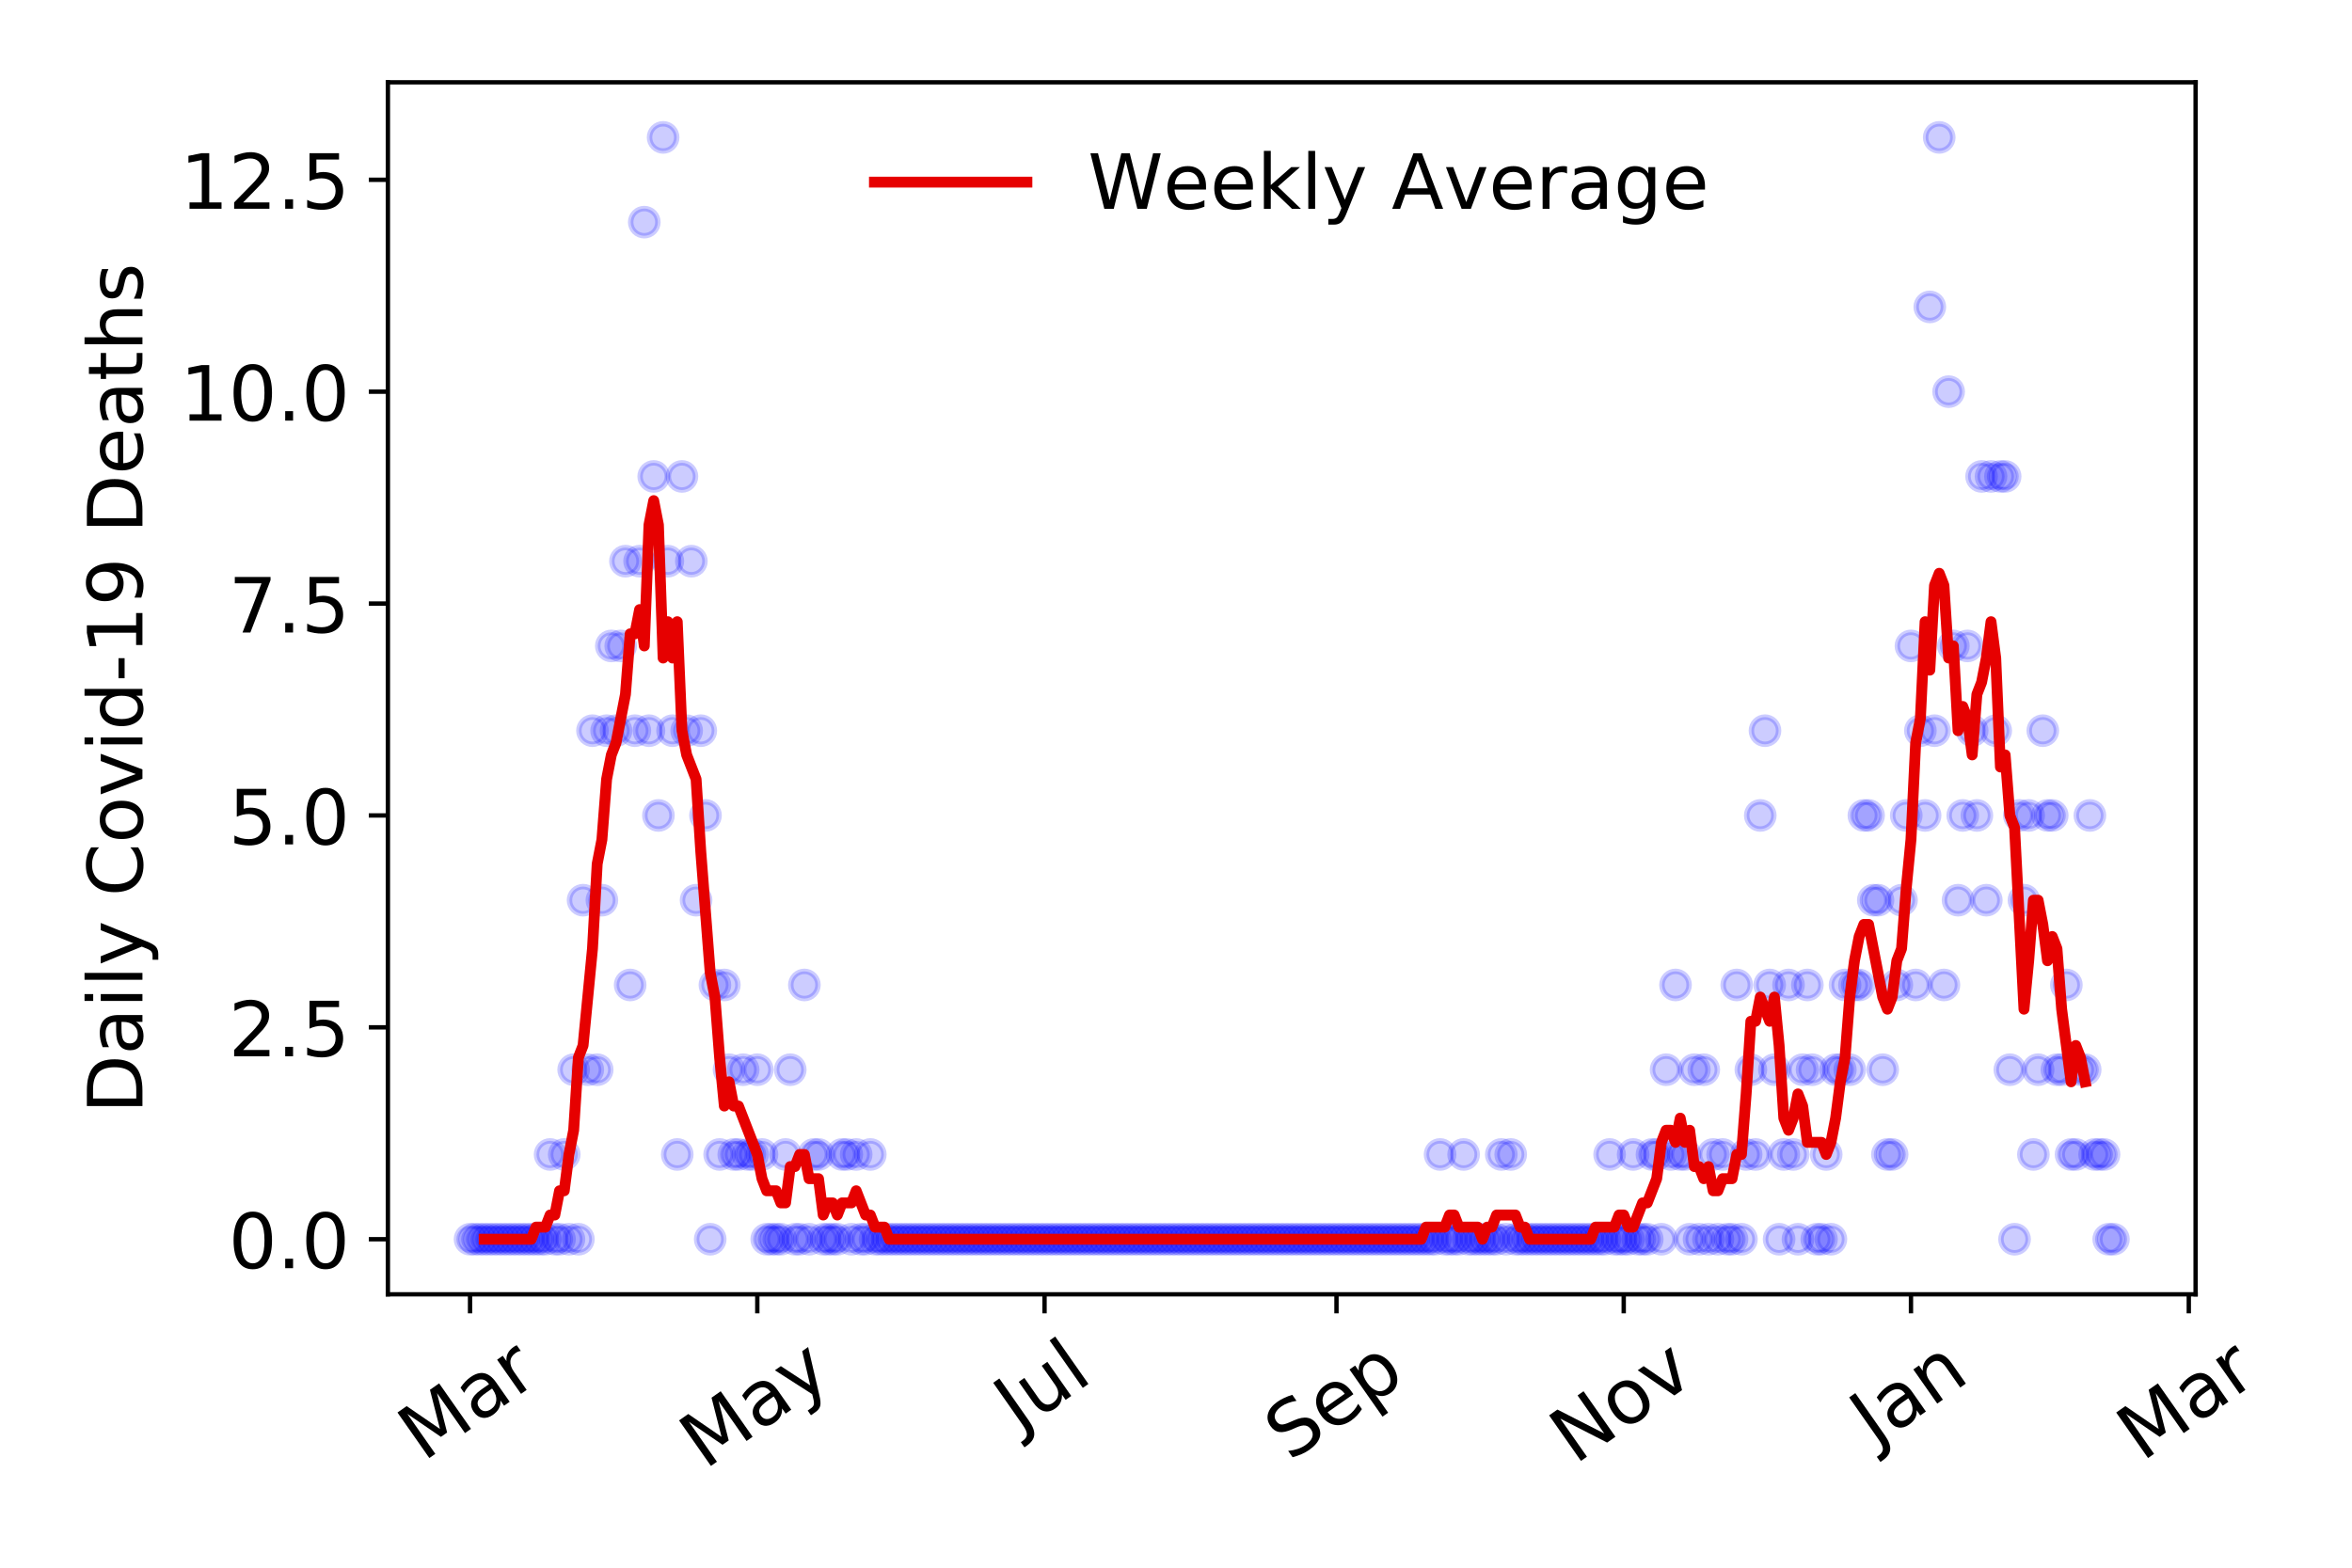 <?xml version="1.0" encoding="utf-8" standalone="no"?>
<!DOCTYPE svg PUBLIC "-//W3C//DTD SVG 1.1//EN"
  "http://www.w3.org/Graphics/SVG/1.1/DTD/svg11.dtd">
<!-- Created with matplotlib (https://matplotlib.org/) -->
<svg height="288pt" version="1.1" viewBox="0 0 432 288" width="432pt" xmlns="http://www.w3.org/2000/svg" xmlns:xlink="http://www.w3.org/1999/xlink">
 <defs>
  <style type="text/css">
*{stroke-linecap:butt;stroke-linejoin:round;}
  </style>
 </defs>
 <g id="figure_1">
  <g id="patch_1">
   <path d="M 0 288 
L 432 288 
L 432 0 
L 0 0 
z
" style="fill:#ffffff;"/>
  </g>
  <g id="axes_1">
   <g id="patch_2">
    <path d="M 71.245 237.778 
L 403.276 237.778 
L 403.276 15.12 
L 71.245 15.12 
z
" style="fill:#ffffff;"/>
   </g>
   <g id="matplotlib.axis_1">
    <g id="xtick_1">
     <g id="line2d_1">
      <defs>
       <path d="M 0 0 
L 0 3.5 
" id="m4900db11fd" style="stroke:#000000;stroke-width:0.8;"/>
      </defs>
      <g>
       <use style="stroke:#000000;stroke-width:0.8;" x="86.337" xlink:href="#m4900db11fd" y="237.778"/>
      </g>
     </g>
     <g id="text_1">
      <!-- Mar -->
      <defs>
       <path d="M 9.812 72.906 
L 24.516 72.906 
L 43.109 23.297 
L 61.812 72.906 
L 76.516 72.906 
L 76.516 0 
L 66.891 0 
L 66.891 64.016 
L 48.094 14.016 
L 38.188 14.016 
L 19.391 64.016 
L 19.391 0 
L 9.812 0 
z
" id="DejaVuSans-77"/>
       <path d="M 34.281 27.484 
Q 23.391 27.484 19.188 25 
Q 14.984 22.516 14.984 16.5 
Q 14.984 11.719 18.141 8.906 
Q 21.297 6.109 26.703 6.109 
Q 34.188 6.109 38.703 11.406 
Q 43.219 16.703 43.219 25.484 
L 43.219 27.484 
z
M 52.203 31.203 
L 52.203 0 
L 43.219 0 
L 43.219 8.297 
Q 40.141 3.328 35.547 0.953 
Q 30.953 -1.422 24.312 -1.422 
Q 15.922 -1.422 10.953 3.297 
Q 6 8.016 6 15.922 
Q 6 25.141 12.172 29.828 
Q 18.359 34.516 30.609 34.516 
L 43.219 34.516 
L 43.219 35.406 
Q 43.219 41.609 39.141 45 
Q 35.062 48.391 27.688 48.391 
Q 23 48.391 18.547 47.266 
Q 14.109 46.141 10.016 43.891 
L 10.016 52.203 
Q 14.938 54.109 19.578 55.047 
Q 24.219 56 28.609 56 
Q 40.484 56 46.344 49.844 
Q 52.203 43.703 52.203 31.203 
z
" id="DejaVuSans-97"/>
       <path d="M 41.109 46.297 
Q 39.594 47.172 37.812 47.578 
Q 36.031 48 33.891 48 
Q 26.266 48 22.188 43.047 
Q 18.109 38.094 18.109 28.812 
L 18.109 0 
L 9.078 0 
L 9.078 54.688 
L 18.109 54.688 
L 18.109 46.188 
Q 20.953 51.172 25.484 53.578 
Q 30.031 56 36.531 56 
Q 37.453 56 38.578 55.875 
Q 39.703 55.766 41.062 55.516 
z
" id="DejaVuSans-114"/>
      </defs>
      <g transform="translate(77.735 268.643)rotate(-35)scale(0.14 -0.14)">
       <use xlink:href="#DejaVuSans-77"/>
       <use x="86.279" xlink:href="#DejaVuSans-97"/>
       <use x="147.559" xlink:href="#DejaVuSans-114"/>
      </g>
     </g>
    </g>
    <g id="xtick_2">
     <g id="line2d_2">
      <g>
       <use style="stroke:#000000;stroke-width:0.8;" x="139.096" xlink:href="#m4900db11fd" y="237.778"/>
      </g>
     </g>
     <g id="text_2">
      <!-- May -->
      <defs>
       <path d="M 32.172 -5.078 
Q 28.375 -14.844 24.75 -17.812 
Q 21.141 -20.797 15.094 -20.797 
L 7.906 -20.797 
L 7.906 -13.281 
L 13.188 -13.281 
Q 16.891 -13.281 18.938 -11.516 
Q 21 -9.766 23.484 -3.219 
L 25.094 0.875 
L 2.984 54.688 
L 12.5 54.688 
L 29.594 11.922 
L 46.688 54.688 
L 56.203 54.688 
z
" id="DejaVuSans-121"/>
      </defs>
      <g transform="translate(129.456 270.094)rotate(-35)scale(0.14 -0.14)">
       <use xlink:href="#DejaVuSans-77"/>
       <use x="86.279" xlink:href="#DejaVuSans-97"/>
       <use x="147.559" xlink:href="#DejaVuSans-121"/>
      </g>
     </g>
    </g>
    <g id="xtick_3">
     <g id="line2d_3">
      <g>
       <use style="stroke:#000000;stroke-width:0.8;" x="191.854" xlink:href="#m4900db11fd" y="237.778"/>
      </g>
     </g>
     <g id="text_3">
      <!-- Jul -->
      <defs>
       <path d="M 9.812 72.906 
L 19.672 72.906 
L 19.672 5.078 
Q 19.672 -8.109 14.672 -14.062 
Q 9.672 -20.016 -1.422 -20.016 
L -5.172 -20.016 
L -5.172 -11.719 
L -2.094 -11.719 
Q 4.438 -11.719 7.125 -8.047 
Q 9.812 -4.391 9.812 5.078 
z
" id="DejaVuSans-74"/>
       <path d="M 8.5 21.578 
L 8.5 54.688 
L 17.484 54.688 
L 17.484 21.922 
Q 17.484 14.156 20.5 10.266 
Q 23.531 6.391 29.594 6.391 
Q 36.859 6.391 41.078 11.031 
Q 45.312 15.672 45.312 23.688 
L 45.312 54.688 
L 54.297 54.688 
L 54.297 0 
L 45.312 0 
L 45.312 8.406 
Q 42.047 3.422 37.719 1 
Q 33.406 -1.422 27.688 -1.422 
Q 18.266 -1.422 13.375 4.438 
Q 8.5 10.297 8.5 21.578 
z
M 31.109 56 
z
" id="DejaVuSans-117"/>
       <path d="M 9.422 75.984 
L 18.406 75.984 
L 18.406 0 
L 9.422 0 
z
" id="DejaVuSans-108"/>
      </defs>
      <g transform="translate(187.151 263.181)rotate(-35)scale(0.14 -0.14)">
       <use xlink:href="#DejaVuSans-74"/>
       <use x="29.492" xlink:href="#DejaVuSans-117"/>
       <use x="92.871" xlink:href="#DejaVuSans-108"/>
      </g>
     </g>
    </g>
    <g id="xtick_4">
     <g id="line2d_4">
      <g>
       <use style="stroke:#000000;stroke-width:0.8;" x="245.477" xlink:href="#m4900db11fd" y="237.778"/>
      </g>
     </g>
     <g id="text_4">
      <!-- Sep -->
      <defs>
       <path d="M 53.516 70.516 
L 53.516 60.891 
Q 47.906 63.578 42.922 64.891 
Q 37.938 66.219 33.297 66.219 
Q 25.25 66.219 20.875 63.094 
Q 16.5 59.969 16.5 54.203 
Q 16.5 49.359 19.406 46.891 
Q 22.312 44.438 30.422 42.922 
L 36.375 41.703 
Q 47.406 39.594 52.656 34.297 
Q 57.906 29 57.906 20.125 
Q 57.906 9.516 50.797 4.047 
Q 43.703 -1.422 29.984 -1.422 
Q 24.812 -1.422 18.969 -0.25 
Q 13.141 0.922 6.891 3.219 
L 6.891 13.375 
Q 12.891 10.016 18.656 8.297 
Q 24.422 6.594 29.984 6.594 
Q 38.422 6.594 43.016 9.906 
Q 47.609 13.234 47.609 19.391 
Q 47.609 24.75 44.312 27.781 
Q 41.016 30.812 33.5 32.328 
L 27.484 33.5 
Q 16.453 35.688 11.516 40.375 
Q 6.594 45.062 6.594 53.422 
Q 6.594 63.094 13.406 68.656 
Q 20.219 74.219 32.172 74.219 
Q 37.312 74.219 42.625 73.281 
Q 47.953 72.359 53.516 70.516 
z
" id="DejaVuSans-83"/>
       <path d="M 56.203 29.594 
L 56.203 25.203 
L 14.891 25.203 
Q 15.484 15.922 20.484 11.062 
Q 25.484 6.203 34.422 6.203 
Q 39.594 6.203 44.453 7.469 
Q 49.312 8.734 54.109 11.281 
L 54.109 2.781 
Q 49.266 0.734 44.188 -0.344 
Q 39.109 -1.422 33.891 -1.422 
Q 20.797 -1.422 13.156 6.188 
Q 5.516 13.812 5.516 26.812 
Q 5.516 40.234 12.766 48.109 
Q 20.016 56 32.328 56 
Q 43.359 56 49.781 48.891 
Q 56.203 41.797 56.203 29.594 
z
M 47.219 32.234 
Q 47.125 39.594 43.094 43.984 
Q 39.062 48.391 32.422 48.391 
Q 24.906 48.391 20.391 44.141 
Q 15.875 39.891 15.188 32.172 
z
" id="DejaVuSans-101"/>
       <path d="M 18.109 8.203 
L 18.109 -20.797 
L 9.078 -20.797 
L 9.078 54.688 
L 18.109 54.688 
L 18.109 46.391 
Q 20.953 51.266 25.266 53.625 
Q 29.594 56 35.594 56 
Q 45.562 56 51.781 48.094 
Q 58.016 40.188 58.016 27.297 
Q 58.016 14.406 51.781 6.484 
Q 45.562 -1.422 35.594 -1.422 
Q 29.594 -1.422 25.266 0.953 
Q 20.953 3.328 18.109 8.203 
z
M 48.688 27.297 
Q 48.688 37.203 44.609 42.844 
Q 40.531 48.484 33.406 48.484 
Q 26.266 48.484 22.188 42.844 
Q 18.109 37.203 18.109 27.297 
Q 18.109 17.391 22.188 11.75 
Q 26.266 6.109 33.406 6.109 
Q 40.531 6.109 44.609 11.75 
Q 48.688 17.391 48.688 27.297 
z
" id="DejaVuSans-112"/>
      </defs>
      <g transform="translate(236.884 268.629)rotate(-35)scale(0.14 -0.14)">
       <use xlink:href="#DejaVuSans-83"/>
       <use x="63.477" xlink:href="#DejaVuSans-101"/>
       <use x="125" xlink:href="#DejaVuSans-112"/>
      </g>
     </g>
    </g>
    <g id="xtick_5">
     <g id="line2d_5">
      <g>
       <use style="stroke:#000000;stroke-width:0.8;" x="298.235" xlink:href="#m4900db11fd" y="237.778"/>
      </g>
     </g>
     <g id="text_5">
      <!-- Nov -->
      <defs>
       <path d="M 9.812 72.906 
L 23.094 72.906 
L 55.422 11.922 
L 55.422 72.906 
L 64.984 72.906 
L 64.984 0 
L 51.703 0 
L 19.391 60.984 
L 19.391 0 
L 9.812 0 
z
" id="DejaVuSans-78"/>
       <path d="M 30.609 48.391 
Q 23.391 48.391 19.188 42.75 
Q 14.984 37.109 14.984 27.297 
Q 14.984 17.484 19.156 11.844 
Q 23.344 6.203 30.609 6.203 
Q 37.797 6.203 41.984 11.859 
Q 46.188 17.531 46.188 27.297 
Q 46.188 37.016 41.984 42.703 
Q 37.797 48.391 30.609 48.391 
z
M 30.609 56 
Q 42.328 56 49.016 48.375 
Q 55.719 40.766 55.719 27.297 
Q 55.719 13.875 49.016 6.219 
Q 42.328 -1.422 30.609 -1.422 
Q 18.844 -1.422 12.172 6.219 
Q 5.516 13.875 5.516 27.297 
Q 5.516 40.766 12.172 48.375 
Q 18.844 56 30.609 56 
z
" id="DejaVuSans-111"/>
       <path d="M 2.984 54.688 
L 12.5 54.688 
L 29.594 8.797 
L 46.688 54.688 
L 56.203 54.688 
L 35.688 0 
L 23.484 0 
z
" id="DejaVuSans-118"/>
      </defs>
      <g transform="translate(289.259 269.166)rotate(-35)scale(0.14 -0.14)">
       <use xlink:href="#DejaVuSans-78"/>
       <use x="74.805" xlink:href="#DejaVuSans-111"/>
       <use x="135.986" xlink:href="#DejaVuSans-118"/>
      </g>
     </g>
    </g>
    <g id="xtick_6">
     <g id="line2d_6">
      <g>
       <use style="stroke:#000000;stroke-width:0.8;" x="350.993" xlink:href="#m4900db11fd" y="237.778"/>
      </g>
     </g>
     <g id="text_6">
      <!-- Jan -->
      <defs>
       <path d="M 54.891 33.016 
L 54.891 0 
L 45.906 0 
L 45.906 32.719 
Q 45.906 40.484 42.875 44.328 
Q 39.844 48.188 33.797 48.188 
Q 26.516 48.188 22.312 43.547 
Q 18.109 38.922 18.109 30.906 
L 18.109 0 
L 9.078 0 
L 9.078 54.688 
L 18.109 54.688 
L 18.109 46.188 
Q 21.344 51.125 25.703 53.562 
Q 30.078 56 35.797 56 
Q 45.219 56 50.047 50.172 
Q 54.891 44.344 54.891 33.016 
z
" id="DejaVuSans-110"/>
      </defs>
      <g transform="translate(344.37 265.871)rotate(-35)scale(0.14 -0.14)">
       <use xlink:href="#DejaVuSans-74"/>
       <use x="29.492" xlink:href="#DejaVuSans-97"/>
       <use x="90.771" xlink:href="#DejaVuSans-110"/>
      </g>
     </g>
    </g>
    <g id="xtick_7">
     <g id="line2d_7">
      <g>
       <use style="stroke:#000000;stroke-width:0.8;" x="402.022" xlink:href="#m4900db11fd" y="237.778"/>
      </g>
     </g>
     <g id="text_7">
      <!-- Mar -->
      <g transform="translate(393.419 268.643)rotate(-35)scale(0.14 -0.14)">
       <use xlink:href="#DejaVuSans-77"/>
       <use x="86.279" xlink:href="#DejaVuSans-97"/>
       <use x="147.559" xlink:href="#DejaVuSans-114"/>
      </g>
     </g>
    </g>
   </g>
   <g id="matplotlib.axis_2">
    <g id="ytick_1">
     <g id="line2d_8">
      <defs>
       <path d="M 0 0 
L -3.5 0 
" id="me02c660b42" style="stroke:#000000;stroke-width:0.8;"/>
      </defs>
      <g>
       <use style="stroke:#000000;stroke-width:0.8;" x="71.245" xlink:href="#me02c660b42" y="227.657"/>
      </g>
     </g>
     <g id="text_8">
      <!-- 0.0 -->
      <defs>
       <path d="M 31.781 66.406 
Q 24.172 66.406 20.328 58.906 
Q 16.5 51.422 16.5 36.375 
Q 16.5 21.391 20.328 13.891 
Q 24.172 6.391 31.781 6.391 
Q 39.453 6.391 43.281 13.891 
Q 47.125 21.391 47.125 36.375 
Q 47.125 51.422 43.281 58.906 
Q 39.453 66.406 31.781 66.406 
z
M 31.781 74.219 
Q 44.047 74.219 50.516 64.516 
Q 56.984 54.828 56.984 36.375 
Q 56.984 17.969 50.516 8.266 
Q 44.047 -1.422 31.781 -1.422 
Q 19.531 -1.422 13.062 8.266 
Q 6.594 17.969 6.594 36.375 
Q 6.594 54.828 13.062 64.516 
Q 19.531 74.219 31.781 74.219 
z
" id="DejaVuSans-48"/>
       <path d="M 10.688 12.406 
L 21 12.406 
L 21 0 
L 10.688 0 
z
" id="DejaVuSans-46"/>
      </defs>
      <g transform="translate(41.981 232.976)scale(0.14 -0.14)">
       <use xlink:href="#DejaVuSans-48"/>
       <use x="63.623" xlink:href="#DejaVuSans-46"/>
       <use x="95.41" xlink:href="#DejaVuSans-48"/>
      </g>
     </g>
    </g>
    <g id="ytick_2">
     <g id="line2d_9">
      <g>
       <use style="stroke:#000000;stroke-width:0.8;" x="71.245" xlink:href="#me02c660b42" y="188.731"/>
      </g>
     </g>
     <g id="text_9">
      <!-- 2.5 -->
      <defs>
       <path d="M 19.188 8.297 
L 53.609 8.297 
L 53.609 0 
L 7.328 0 
L 7.328 8.297 
Q 12.938 14.109 22.625 23.891 
Q 32.328 33.688 34.812 36.531 
Q 39.547 41.844 41.422 45.531 
Q 43.312 49.219 43.312 52.781 
Q 43.312 58.594 39.234 62.25 
Q 35.156 65.922 28.609 65.922 
Q 23.969 65.922 18.812 64.312 
Q 13.672 62.703 7.812 59.422 
L 7.812 69.391 
Q 13.766 71.781 18.938 73 
Q 24.125 74.219 28.422 74.219 
Q 39.75 74.219 46.484 68.547 
Q 53.219 62.891 53.219 53.422 
Q 53.219 48.922 51.531 44.891 
Q 49.859 40.875 45.406 35.406 
Q 44.188 33.984 37.641 27.219 
Q 31.109 20.453 19.188 8.297 
z
" id="DejaVuSans-50"/>
       <path d="M 10.797 72.906 
L 49.516 72.906 
L 49.516 64.594 
L 19.828 64.594 
L 19.828 46.734 
Q 21.969 47.469 24.109 47.828 
Q 26.266 48.188 28.422 48.188 
Q 40.625 48.188 47.75 41.5 
Q 54.891 34.812 54.891 23.391 
Q 54.891 11.625 47.562 5.094 
Q 40.234 -1.422 26.906 -1.422 
Q 22.312 -1.422 17.547 -0.641 
Q 12.797 0.141 7.719 1.703 
L 7.719 11.625 
Q 12.109 9.234 16.797 8.062 
Q 21.484 6.891 26.703 6.891 
Q 35.156 6.891 40.078 11.328 
Q 45.016 15.766 45.016 23.391 
Q 45.016 31 40.078 35.438 
Q 35.156 39.891 26.703 39.891 
Q 22.75 39.891 18.812 39.016 
Q 14.891 38.141 10.797 36.281 
z
" id="DejaVuSans-53"/>
      </defs>
      <g transform="translate(41.981 194.05)scale(0.14 -0.14)">
       <use xlink:href="#DejaVuSans-50"/>
       <use x="63.623" xlink:href="#DejaVuSans-46"/>
       <use x="95.41" xlink:href="#DejaVuSans-53"/>
      </g>
     </g>
    </g>
    <g id="ytick_3">
     <g id="line2d_10">
      <g>
       <use style="stroke:#000000;stroke-width:0.8;" x="71.245" xlink:href="#me02c660b42" y="149.805"/>
      </g>
     </g>
     <g id="text_10">
      <!-- 5.0 -->
      <g transform="translate(41.981 155.124)scale(0.14 -0.14)">
       <use xlink:href="#DejaVuSans-53"/>
       <use x="63.623" xlink:href="#DejaVuSans-46"/>
       <use x="95.41" xlink:href="#DejaVuSans-48"/>
      </g>
     </g>
    </g>
    <g id="ytick_4">
     <g id="line2d_11">
      <g>
       <use style="stroke:#000000;stroke-width:0.8;" x="71.245" xlink:href="#me02c660b42" y="110.879"/>
      </g>
     </g>
     <g id="text_11">
      <!-- 7.5 -->
      <defs>
       <path d="M 8.203 72.906 
L 55.078 72.906 
L 55.078 68.703 
L 28.609 0 
L 18.312 0 
L 43.219 64.594 
L 8.203 64.594 
z
" id="DejaVuSans-55"/>
      </defs>
      <g transform="translate(41.981 116.197)scale(0.14 -0.14)">
       <use xlink:href="#DejaVuSans-55"/>
       <use x="63.623" xlink:href="#DejaVuSans-46"/>
       <use x="95.41" xlink:href="#DejaVuSans-53"/>
      </g>
     </g>
    </g>
    <g id="ytick_5">
     <g id="line2d_12">
      <g>
       <use style="stroke:#000000;stroke-width:0.8;" x="71.245" xlink:href="#me02c660b42" y="71.952"/>
      </g>
     </g>
     <g id="text_12">
      <!-- 10.0 -->
      <defs>
       <path d="M 12.406 8.297 
L 28.516 8.297 
L 28.516 63.922 
L 10.984 60.406 
L 10.984 69.391 
L 28.422 72.906 
L 38.281 72.906 
L 38.281 8.297 
L 54.391 8.297 
L 54.391 0 
L 12.406 0 
z
" id="DejaVuSans-49"/>
      </defs>
      <g transform="translate(33.073 77.271)scale(0.14 -0.14)">
       <use xlink:href="#DejaVuSans-49"/>
       <use x="63.623" xlink:href="#DejaVuSans-48"/>
       <use x="127.246" xlink:href="#DejaVuSans-46"/>
       <use x="159.033" xlink:href="#DejaVuSans-48"/>
      </g>
     </g>
    </g>
    <g id="ytick_6">
     <g id="line2d_13">
      <g>
       <use style="stroke:#000000;stroke-width:0.8;" x="71.245" xlink:href="#me02c660b42" y="33.026"/>
      </g>
     </g>
     <g id="text_13">
      <!-- 12.5 -->
      <g transform="translate(33.073 38.345)scale(0.14 -0.14)">
       <use xlink:href="#DejaVuSans-49"/>
       <use x="63.623" xlink:href="#DejaVuSans-50"/>
       <use x="127.246" xlink:href="#DejaVuSans-46"/>
       <use x="159.033" xlink:href="#DejaVuSans-53"/>
      </g>
     </g>
    </g>
    <g id="text_14">
     <!-- Daily Covid-19 Deaths -->
     <defs>
      <path d="M 19.672 64.797 
L 19.672 8.109 
L 31.594 8.109 
Q 46.688 8.109 53.688 14.938 
Q 60.688 21.781 60.688 36.531 
Q 60.688 51.172 53.688 57.984 
Q 46.688 64.797 31.594 64.797 
z
M 9.812 72.906 
L 30.078 72.906 
Q 51.266 72.906 61.172 64.094 
Q 71.094 55.281 71.094 36.531 
Q 71.094 17.672 61.125 8.828 
Q 51.172 0 30.078 0 
L 9.812 0 
z
" id="DejaVuSans-68"/>
      <path d="M 9.422 54.688 
L 18.406 54.688 
L 18.406 0 
L 9.422 0 
z
M 9.422 75.984 
L 18.406 75.984 
L 18.406 64.594 
L 9.422 64.594 
z
" id="DejaVuSans-105"/>
      <path id="DejaVuSans-32"/>
      <path d="M 64.406 67.281 
L 64.406 56.891 
Q 59.422 61.531 53.781 63.812 
Q 48.141 66.109 41.797 66.109 
Q 29.297 66.109 22.656 58.469 
Q 16.016 50.828 16.016 36.375 
Q 16.016 21.969 22.656 14.328 
Q 29.297 6.688 41.797 6.688 
Q 48.141 6.688 53.781 8.984 
Q 59.422 11.281 64.406 15.922 
L 64.406 5.609 
Q 59.234 2.094 53.438 0.328 
Q 47.656 -1.422 41.219 -1.422 
Q 24.656 -1.422 15.125 8.703 
Q 5.609 18.844 5.609 36.375 
Q 5.609 53.953 15.125 64.078 
Q 24.656 74.219 41.219 74.219 
Q 47.75 74.219 53.531 72.484 
Q 59.328 70.75 64.406 67.281 
z
" id="DejaVuSans-67"/>
      <path d="M 45.406 46.391 
L 45.406 75.984 
L 54.391 75.984 
L 54.391 0 
L 45.406 0 
L 45.406 8.203 
Q 42.578 3.328 38.25 0.953 
Q 33.938 -1.422 27.875 -1.422 
Q 17.969 -1.422 11.734 6.484 
Q 5.516 14.406 5.516 27.297 
Q 5.516 40.188 11.734 48.094 
Q 17.969 56 27.875 56 
Q 33.938 56 38.25 53.625 
Q 42.578 51.266 45.406 46.391 
z
M 14.797 27.297 
Q 14.797 17.391 18.875 11.75 
Q 22.953 6.109 30.078 6.109 
Q 37.203 6.109 41.297 11.75 
Q 45.406 17.391 45.406 27.297 
Q 45.406 37.203 41.297 42.844 
Q 37.203 48.484 30.078 48.484 
Q 22.953 48.484 18.875 42.844 
Q 14.797 37.203 14.797 27.297 
z
" id="DejaVuSans-100"/>
      <path d="M 4.891 31.391 
L 31.203 31.391 
L 31.203 23.391 
L 4.891 23.391 
z
" id="DejaVuSans-45"/>
      <path d="M 10.984 1.516 
L 10.984 10.5 
Q 14.703 8.734 18.5 7.812 
Q 22.312 6.891 25.984 6.891 
Q 35.75 6.891 40.891 13.453 
Q 46.047 20.016 46.781 33.406 
Q 43.953 29.203 39.594 26.953 
Q 35.25 24.703 29.984 24.703 
Q 19.047 24.703 12.672 31.312 
Q 6.297 37.938 6.297 49.422 
Q 6.297 60.641 12.938 67.422 
Q 19.578 74.219 30.609 74.219 
Q 43.266 74.219 49.922 64.516 
Q 56.594 54.828 56.594 36.375 
Q 56.594 19.141 48.406 8.859 
Q 40.234 -1.422 26.422 -1.422 
Q 22.703 -1.422 18.891 -0.688 
Q 15.094 0.047 10.984 1.516 
z
M 30.609 32.422 
Q 37.25 32.422 41.125 36.953 
Q 45.016 41.5 45.016 49.422 
Q 45.016 57.281 41.125 61.844 
Q 37.25 66.406 30.609 66.406 
Q 23.969 66.406 20.094 61.844 
Q 16.219 57.281 16.219 49.422 
Q 16.219 41.5 20.094 36.953 
Q 23.969 32.422 30.609 32.422 
z
" id="DejaVuSans-57"/>
      <path d="M 18.312 70.219 
L 18.312 54.688 
L 36.812 54.688 
L 36.812 47.703 
L 18.312 47.703 
L 18.312 18.016 
Q 18.312 11.328 20.141 9.422 
Q 21.969 7.516 27.594 7.516 
L 36.812 7.516 
L 36.812 0 
L 27.594 0 
Q 17.188 0 13.234 3.875 
Q 9.281 7.766 9.281 18.016 
L 9.281 47.703 
L 2.688 47.703 
L 2.688 54.688 
L 9.281 54.688 
L 9.281 70.219 
z
" id="DejaVuSans-116"/>
      <path d="M 54.891 33.016 
L 54.891 0 
L 45.906 0 
L 45.906 32.719 
Q 45.906 40.484 42.875 44.328 
Q 39.844 48.188 33.797 48.188 
Q 26.516 48.188 22.312 43.547 
Q 18.109 38.922 18.109 30.906 
L 18.109 0 
L 9.078 0 
L 9.078 75.984 
L 18.109 75.984 
L 18.109 46.188 
Q 21.344 51.125 25.703 53.562 
Q 30.078 56 35.797 56 
Q 45.219 56 50.047 50.172 
Q 54.891 44.344 54.891 33.016 
z
" id="DejaVuSans-104"/>
      <path d="M 44.281 53.078 
L 44.281 44.578 
Q 40.484 46.531 36.375 47.5 
Q 32.281 48.484 27.875 48.484 
Q 21.188 48.484 17.844 46.438 
Q 14.5 44.391 14.5 40.281 
Q 14.5 37.156 16.891 35.375 
Q 19.281 33.594 26.516 31.984 
L 29.594 31.297 
Q 39.156 29.25 43.188 25.516 
Q 47.219 21.781 47.219 15.094 
Q 47.219 7.469 41.188 3.016 
Q 35.156 -1.422 24.609 -1.422 
Q 20.219 -1.422 15.453 -0.562 
Q 10.688 0.297 5.422 2 
L 5.422 11.281 
Q 10.406 8.688 15.234 7.391 
Q 20.062 6.109 24.812 6.109 
Q 31.156 6.109 34.562 8.281 
Q 37.984 10.453 37.984 14.406 
Q 37.984 18.062 35.516 20.016 
Q 33.062 21.969 24.703 23.781 
L 21.578 24.516 
Q 13.234 26.266 9.516 29.906 
Q 5.812 33.547 5.812 39.891 
Q 5.812 47.609 11.281 51.797 
Q 16.75 56 26.812 56 
Q 31.781 56 36.172 55.266 
Q 40.578 54.547 44.281 53.078 
z
" id="DejaVuSans-115"/>
     </defs>
     <g transform="translate(26.162 204.56)rotate(-90)scale(0.14 -0.14)">
      <use xlink:href="#DejaVuSans-68"/>
      <use x="77.002" xlink:href="#DejaVuSans-97"/>
      <use x="138.281" xlink:href="#DejaVuSans-105"/>
      <use x="166.064" xlink:href="#DejaVuSans-108"/>
      <use x="193.848" xlink:href="#DejaVuSans-121"/>
      <use x="253.027" xlink:href="#DejaVuSans-32"/>
      <use x="284.814" xlink:href="#DejaVuSans-67"/>
      <use x="354.639" xlink:href="#DejaVuSans-111"/>
      <use x="415.82" xlink:href="#DejaVuSans-118"/>
      <use x="475" xlink:href="#DejaVuSans-105"/>
      <use x="502.783" xlink:href="#DejaVuSans-100"/>
      <use x="566.26" xlink:href="#DejaVuSans-45"/>
      <use x="602.344" xlink:href="#DejaVuSans-49"/>
      <use x="665.967" xlink:href="#DejaVuSans-57"/>
      <use x="729.59" xlink:href="#DejaVuSans-32"/>
      <use x="761.377" xlink:href="#DejaVuSans-68"/>
      <use x="838.379" xlink:href="#DejaVuSans-101"/>
      <use x="899.902" xlink:href="#DejaVuSans-97"/>
      <use x="961.182" xlink:href="#DejaVuSans-116"/>
      <use x="1000.391" xlink:href="#DejaVuSans-104"/>
      <use x="1063.77" xlink:href="#DejaVuSans-115"/>
     </g>
    </g>
   </g>
   <g id="line2d_14">
    <defs>
     <path d="M 0 2.5 
C 0.663 2.5 1.299 2.237 1.768 1.768 
C 2.237 1.299 2.5 0.663 2.5 0 
C 2.5 -0.663 2.237 -1.299 1.768 -1.768 
C 1.299 -2.237 0.663 -2.5 0 -2.5 
C -0.663 -2.5 -1.299 -2.237 -1.768 -1.768 
C -2.237 -1.299 -2.5 -0.663 -2.5 0 
C -2.5 0.663 -2.237 1.299 -1.768 1.768 
C -1.299 2.237 -0.663 2.5 0 2.5 
z
" id="m32893a1632" style="stroke:#0000ff;stroke-opacity:0.2;"/>
    </defs>
    <g clip-path="url(#p0a2f0a3021)">
     <use style="fill:#0000ff;fill-opacity:0.2;stroke:#0000ff;stroke-opacity:0.2;" x="86.337" xlink:href="#m32893a1632" y="227.657"/>
     <use style="fill:#0000ff;fill-opacity:0.2;stroke:#0000ff;stroke-opacity:0.2;" x="87.202" xlink:href="#m32893a1632" y="227.657"/>
     <use style="fill:#0000ff;fill-opacity:0.2;stroke:#0000ff;stroke-opacity:0.2;" x="88.067" xlink:href="#m32893a1632" y="227.657"/>
     <use style="fill:#0000ff;fill-opacity:0.2;stroke:#0000ff;stroke-opacity:0.2;" x="88.932" xlink:href="#m32893a1632" y="227.657"/>
     <use style="fill:#0000ff;fill-opacity:0.2;stroke:#0000ff;stroke-opacity:0.2;" x="89.797" xlink:href="#m32893a1632" y="227.657"/>
     <use style="fill:#0000ff;fill-opacity:0.2;stroke:#0000ff;stroke-opacity:0.2;" x="90.662" xlink:href="#m32893a1632" y="227.657"/>
     <use style="fill:#0000ff;fill-opacity:0.2;stroke:#0000ff;stroke-opacity:0.2;" x="91.527" xlink:href="#m32893a1632" y="227.657"/>
     <use style="fill:#0000ff;fill-opacity:0.2;stroke:#0000ff;stroke-opacity:0.2;" x="92.392" xlink:href="#m32893a1632" y="227.657"/>
     <use style="fill:#0000ff;fill-opacity:0.2;stroke:#0000ff;stroke-opacity:0.2;" x="93.256" xlink:href="#m32893a1632" y="227.657"/>
     <use style="fill:#0000ff;fill-opacity:0.2;stroke:#0000ff;stroke-opacity:0.2;" x="94.121" xlink:href="#m32893a1632" y="227.657"/>
     <use style="fill:#0000ff;fill-opacity:0.2;stroke:#0000ff;stroke-opacity:0.2;" x="94.986" xlink:href="#m32893a1632" y="227.657"/>
     <use style="fill:#0000ff;fill-opacity:0.2;stroke:#0000ff;stroke-opacity:0.2;" x="95.851" xlink:href="#m32893a1632" y="227.657"/>
     <use style="fill:#0000ff;fill-opacity:0.2;stroke:#0000ff;stroke-opacity:0.2;" x="96.716" xlink:href="#m32893a1632" y="227.657"/>
     <use style="fill:#0000ff;fill-opacity:0.2;stroke:#0000ff;stroke-opacity:0.2;" x="97.581" xlink:href="#m32893a1632" y="227.657"/>
     <use style="fill:#0000ff;fill-opacity:0.2;stroke:#0000ff;stroke-opacity:0.2;" x="98.446" xlink:href="#m32893a1632" y="227.657"/>
     <use style="fill:#0000ff;fill-opacity:0.2;stroke:#0000ff;stroke-opacity:0.2;" x="99.311" xlink:href="#m32893a1632" y="227.657"/>
     <use style="fill:#0000ff;fill-opacity:0.2;stroke:#0000ff;stroke-opacity:0.2;" x="100.176" xlink:href="#m32893a1632" y="227.657"/>
     <use style="fill:#0000ff;fill-opacity:0.2;stroke:#0000ff;stroke-opacity:0.2;" x="101.04" xlink:href="#m32893a1632" y="212.087"/>
     <use style="fill:#0000ff;fill-opacity:0.2;stroke:#0000ff;stroke-opacity:0.2;" x="101.905" xlink:href="#m32893a1632" y="227.657"/>
     <use style="fill:#0000ff;fill-opacity:0.2;stroke:#0000ff;stroke-opacity:0.2;" x="102.77" xlink:href="#m32893a1632" y="227.657"/>
     <use style="fill:#0000ff;fill-opacity:0.2;stroke:#0000ff;stroke-opacity:0.2;" x="103.635" xlink:href="#m32893a1632" y="212.087"/>
     <use style="fill:#0000ff;fill-opacity:0.2;stroke:#0000ff;stroke-opacity:0.2;" x="104.5" xlink:href="#m32893a1632" y="227.657"/>
     <use style="fill:#0000ff;fill-opacity:0.2;stroke:#0000ff;stroke-opacity:0.2;" x="105.365" xlink:href="#m32893a1632" y="196.516"/>
     <use style="fill:#0000ff;fill-opacity:0.2;stroke:#0000ff;stroke-opacity:0.2;" x="106.23" xlink:href="#m32893a1632" y="227.657"/>
     <use style="fill:#0000ff;fill-opacity:0.2;stroke:#0000ff;stroke-opacity:0.2;" x="107.095" xlink:href="#m32893a1632" y="165.375"/>
     <use style="fill:#0000ff;fill-opacity:0.2;stroke:#0000ff;stroke-opacity:0.2;" x="107.96" xlink:href="#m32893a1632" y="196.516"/>
     <use style="fill:#0000ff;fill-opacity:0.2;stroke:#0000ff;stroke-opacity:0.2;" x="108.824" xlink:href="#m32893a1632" y="134.234"/>
     <use style="fill:#0000ff;fill-opacity:0.2;stroke:#0000ff;stroke-opacity:0.2;" x="109.689" xlink:href="#m32893a1632" y="196.516"/>
     <use style="fill:#0000ff;fill-opacity:0.2;stroke:#0000ff;stroke-opacity:0.2;" x="110.554" xlink:href="#m32893a1632" y="165.375"/>
     <use style="fill:#0000ff;fill-opacity:0.2;stroke:#0000ff;stroke-opacity:0.2;" x="111.419" xlink:href="#m32893a1632" y="134.234"/>
     <use style="fill:#0000ff;fill-opacity:0.2;stroke:#0000ff;stroke-opacity:0.2;" x="112.284" xlink:href="#m32893a1632" y="118.664"/>
     <use style="fill:#0000ff;fill-opacity:0.2;stroke:#0000ff;stroke-opacity:0.2;" x="113.149" xlink:href="#m32893a1632" y="134.234"/>
     <use style="fill:#0000ff;fill-opacity:0.2;stroke:#0000ff;stroke-opacity:0.2;" x="114.014" xlink:href="#m32893a1632" y="118.664"/>
     <use style="fill:#0000ff;fill-opacity:0.2;stroke:#0000ff;stroke-opacity:0.2;" x="114.879" xlink:href="#m32893a1632" y="103.093"/>
     <use style="fill:#0000ff;fill-opacity:0.2;stroke:#0000ff;stroke-opacity:0.2;" x="115.744" xlink:href="#m32893a1632" y="180.946"/>
     <use style="fill:#0000ff;fill-opacity:0.2;stroke:#0000ff;stroke-opacity:0.2;" x="116.608" xlink:href="#m32893a1632" y="134.234"/>
     <use style="fill:#0000ff;fill-opacity:0.2;stroke:#0000ff;stroke-opacity:0.2;" x="117.473" xlink:href="#m32893a1632" y="103.093"/>
     <use style="fill:#0000ff;fill-opacity:0.2;stroke:#0000ff;stroke-opacity:0.2;" x="118.338" xlink:href="#m32893a1632" y="40.811"/>
     <use style="fill:#0000ff;fill-opacity:0.2;stroke:#0000ff;stroke-opacity:0.2;" x="119.203" xlink:href="#m32893a1632" y="134.234"/>
     <use style="fill:#0000ff;fill-opacity:0.2;stroke:#0000ff;stroke-opacity:0.2;" x="120.068" xlink:href="#m32893a1632" y="87.523"/>
     <use style="fill:#0000ff;fill-opacity:0.2;stroke:#0000ff;stroke-opacity:0.2;" x="120.933" xlink:href="#m32893a1632" y="149.805"/>
     <use style="fill:#0000ff;fill-opacity:0.2;stroke:#0000ff;stroke-opacity:0.2;" x="121.798" xlink:href="#m32893a1632" y="25.241"/>
     <use style="fill:#0000ff;fill-opacity:0.2;stroke:#0000ff;stroke-opacity:0.2;" x="122.663" xlink:href="#m32893a1632" y="103.093"/>
     <use style="fill:#0000ff;fill-opacity:0.2;stroke:#0000ff;stroke-opacity:0.2;" x="123.528" xlink:href="#m32893a1632" y="134.234"/>
     <use style="fill:#0000ff;fill-opacity:0.2;stroke:#0000ff;stroke-opacity:0.2;" x="124.392" xlink:href="#m32893a1632" y="212.087"/>
     <use style="fill:#0000ff;fill-opacity:0.2;stroke:#0000ff;stroke-opacity:0.2;" x="125.257" xlink:href="#m32893a1632" y="87.523"/>
     <use style="fill:#0000ff;fill-opacity:0.2;stroke:#0000ff;stroke-opacity:0.2;" x="126.122" xlink:href="#m32893a1632" y="134.234"/>
     <use style="fill:#0000ff;fill-opacity:0.2;stroke:#0000ff;stroke-opacity:0.2;" x="126.987" xlink:href="#m32893a1632" y="103.093"/>
     <use style="fill:#0000ff;fill-opacity:0.2;stroke:#0000ff;stroke-opacity:0.2;" x="127.852" xlink:href="#m32893a1632" y="165.375"/>
     <use style="fill:#0000ff;fill-opacity:0.2;stroke:#0000ff;stroke-opacity:0.2;" x="128.717" xlink:href="#m32893a1632" y="134.234"/>
     <use style="fill:#0000ff;fill-opacity:0.2;stroke:#0000ff;stroke-opacity:0.2;" x="129.582" xlink:href="#m32893a1632" y="149.805"/>
     <use style="fill:#0000ff;fill-opacity:0.2;stroke:#0000ff;stroke-opacity:0.2;" x="130.447" xlink:href="#m32893a1632" y="227.657"/>
     <use style="fill:#0000ff;fill-opacity:0.2;stroke:#0000ff;stroke-opacity:0.2;" x="131.312" xlink:href="#m32893a1632" y="180.946"/>
     <use style="fill:#0000ff;fill-opacity:0.2;stroke:#0000ff;stroke-opacity:0.2;" x="132.176" xlink:href="#m32893a1632" y="212.087"/>
     <use style="fill:#0000ff;fill-opacity:0.2;stroke:#0000ff;stroke-opacity:0.2;" x="133.041" xlink:href="#m32893a1632" y="180.946"/>
     <use style="fill:#0000ff;fill-opacity:0.2;stroke:#0000ff;stroke-opacity:0.2;" x="133.906" xlink:href="#m32893a1632" y="196.516"/>
     <use style="fill:#0000ff;fill-opacity:0.2;stroke:#0000ff;stroke-opacity:0.2;" x="134.771" xlink:href="#m32893a1632" y="212.087"/>
     <use style="fill:#0000ff;fill-opacity:0.2;stroke:#0000ff;stroke-opacity:0.2;" x="135.636" xlink:href="#m32893a1632" y="212.087"/>
     <use style="fill:#0000ff;fill-opacity:0.2;stroke:#0000ff;stroke-opacity:0.2;" x="136.501" xlink:href="#m32893a1632" y="196.516"/>
     <use style="fill:#0000ff;fill-opacity:0.2;stroke:#0000ff;stroke-opacity:0.2;" x="137.366" xlink:href="#m32893a1632" y="212.087"/>
     <use style="fill:#0000ff;fill-opacity:0.2;stroke:#0000ff;stroke-opacity:0.2;" x="138.231" xlink:href="#m32893a1632" y="212.087"/>
     <use style="fill:#0000ff;fill-opacity:0.2;stroke:#0000ff;stroke-opacity:0.2;" x="139.096" xlink:href="#m32893a1632" y="196.516"/>
     <use style="fill:#0000ff;fill-opacity:0.2;stroke:#0000ff;stroke-opacity:0.2;" x="139.96" xlink:href="#m32893a1632" y="212.087"/>
     <use style="fill:#0000ff;fill-opacity:0.2;stroke:#0000ff;stroke-opacity:0.2;" x="140.825" xlink:href="#m32893a1632" y="227.657"/>
     <use style="fill:#0000ff;fill-opacity:0.2;stroke:#0000ff;stroke-opacity:0.2;" x="141.69" xlink:href="#m32893a1632" y="227.657"/>
     <use style="fill:#0000ff;fill-opacity:0.2;stroke:#0000ff;stroke-opacity:0.2;" x="142.555" xlink:href="#m32893a1632" y="227.657"/>
     <use style="fill:#0000ff;fill-opacity:0.2;stroke:#0000ff;stroke-opacity:0.2;" x="143.42" xlink:href="#m32893a1632" y="227.657"/>
     <use style="fill:#0000ff;fill-opacity:0.2;stroke:#0000ff;stroke-opacity:0.2;" x="144.285" xlink:href="#m32893a1632" y="212.087"/>
     <use style="fill:#0000ff;fill-opacity:0.2;stroke:#0000ff;stroke-opacity:0.2;" x="145.15" xlink:href="#m32893a1632" y="196.516"/>
     <use style="fill:#0000ff;fill-opacity:0.2;stroke:#0000ff;stroke-opacity:0.2;" x="146.015" xlink:href="#m32893a1632" y="227.657"/>
     <use style="fill:#0000ff;fill-opacity:0.2;stroke:#0000ff;stroke-opacity:0.2;" x="146.88" xlink:href="#m32893a1632" y="227.657"/>
     <use style="fill:#0000ff;fill-opacity:0.2;stroke:#0000ff;stroke-opacity:0.2;" x="147.744" xlink:href="#m32893a1632" y="180.946"/>
     <use style="fill:#0000ff;fill-opacity:0.2;stroke:#0000ff;stroke-opacity:0.2;" x="148.609" xlink:href="#m32893a1632" y="227.657"/>
     <use style="fill:#0000ff;fill-opacity:0.2;stroke:#0000ff;stroke-opacity:0.2;" x="149.474" xlink:href="#m32893a1632" y="212.087"/>
     <use style="fill:#0000ff;fill-opacity:0.2;stroke:#0000ff;stroke-opacity:0.2;" x="150.339" xlink:href="#m32893a1632" y="212.087"/>
     <use style="fill:#0000ff;fill-opacity:0.2;stroke:#0000ff;stroke-opacity:0.2;" x="151.204" xlink:href="#m32893a1632" y="227.657"/>
     <use style="fill:#0000ff;fill-opacity:0.2;stroke:#0000ff;stroke-opacity:0.2;" x="152.069" xlink:href="#m32893a1632" y="227.657"/>
     <use style="fill:#0000ff;fill-opacity:0.2;stroke:#0000ff;stroke-opacity:0.2;" x="152.934" xlink:href="#m32893a1632" y="227.657"/>
     <use style="fill:#0000ff;fill-opacity:0.2;stroke:#0000ff;stroke-opacity:0.2;" x="153.799" xlink:href="#m32893a1632" y="227.657"/>
     <use style="fill:#0000ff;fill-opacity:0.2;stroke:#0000ff;stroke-opacity:0.2;" x="154.664" xlink:href="#m32893a1632" y="212.087"/>
     <use style="fill:#0000ff;fill-opacity:0.2;stroke:#0000ff;stroke-opacity:0.2;" x="155.528" xlink:href="#m32893a1632" y="212.087"/>
     <use style="fill:#0000ff;fill-opacity:0.2;stroke:#0000ff;stroke-opacity:0.2;" x="156.393" xlink:href="#m32893a1632" y="227.657"/>
     <use style="fill:#0000ff;fill-opacity:0.2;stroke:#0000ff;stroke-opacity:0.2;" x="157.258" xlink:href="#m32893a1632" y="212.087"/>
     <use style="fill:#0000ff;fill-opacity:0.2;stroke:#0000ff;stroke-opacity:0.2;" x="158.123" xlink:href="#m32893a1632" y="227.657"/>
     <use style="fill:#0000ff;fill-opacity:0.2;stroke:#0000ff;stroke-opacity:0.2;" x="158.988" xlink:href="#m32893a1632" y="227.657"/>
     <use style="fill:#0000ff;fill-opacity:0.2;stroke:#0000ff;stroke-opacity:0.2;" x="159.853" xlink:href="#m32893a1632" y="212.087"/>
     <use style="fill:#0000ff;fill-opacity:0.2;stroke:#0000ff;stroke-opacity:0.2;" x="160.718" xlink:href="#m32893a1632" y="227.657"/>
     <use style="fill:#0000ff;fill-opacity:0.2;stroke:#0000ff;stroke-opacity:0.2;" x="161.583" xlink:href="#m32893a1632" y="227.657"/>
     <use style="fill:#0000ff;fill-opacity:0.2;stroke:#0000ff;stroke-opacity:0.2;" x="162.448" xlink:href="#m32893a1632" y="227.657"/>
     <use style="fill:#0000ff;fill-opacity:0.2;stroke:#0000ff;stroke-opacity:0.2;" x="163.312" xlink:href="#m32893a1632" y="227.657"/>
     <use style="fill:#0000ff;fill-opacity:0.2;stroke:#0000ff;stroke-opacity:0.2;" x="164.177" xlink:href="#m32893a1632" y="227.657"/>
     <use style="fill:#0000ff;fill-opacity:0.2;stroke:#0000ff;stroke-opacity:0.2;" x="165.042" xlink:href="#m32893a1632" y="227.657"/>
     <use style="fill:#0000ff;fill-opacity:0.2;stroke:#0000ff;stroke-opacity:0.2;" x="165.907" xlink:href="#m32893a1632" y="227.657"/>
     <use style="fill:#0000ff;fill-opacity:0.2;stroke:#0000ff;stroke-opacity:0.2;" x="166.772" xlink:href="#m32893a1632" y="227.657"/>
     <use style="fill:#0000ff;fill-opacity:0.2;stroke:#0000ff;stroke-opacity:0.2;" x="167.637" xlink:href="#m32893a1632" y="227.657"/>
     <use style="fill:#0000ff;fill-opacity:0.2;stroke:#0000ff;stroke-opacity:0.2;" x="168.502" xlink:href="#m32893a1632" y="227.657"/>
     <use style="fill:#0000ff;fill-opacity:0.2;stroke:#0000ff;stroke-opacity:0.2;" x="169.367" xlink:href="#m32893a1632" y="227.657"/>
     <use style="fill:#0000ff;fill-opacity:0.2;stroke:#0000ff;stroke-opacity:0.2;" x="170.232" xlink:href="#m32893a1632" y="227.657"/>
     <use style="fill:#0000ff;fill-opacity:0.2;stroke:#0000ff;stroke-opacity:0.2;" x="171.096" xlink:href="#m32893a1632" y="227.657"/>
     <use style="fill:#0000ff;fill-opacity:0.2;stroke:#0000ff;stroke-opacity:0.2;" x="171.961" xlink:href="#m32893a1632" y="227.657"/>
     <use style="fill:#0000ff;fill-opacity:0.2;stroke:#0000ff;stroke-opacity:0.2;" x="172.826" xlink:href="#m32893a1632" y="227.657"/>
     <use style="fill:#0000ff;fill-opacity:0.2;stroke:#0000ff;stroke-opacity:0.2;" x="173.691" xlink:href="#m32893a1632" y="227.657"/>
     <use style="fill:#0000ff;fill-opacity:0.2;stroke:#0000ff;stroke-opacity:0.2;" x="174.556" xlink:href="#m32893a1632" y="227.657"/>
     <use style="fill:#0000ff;fill-opacity:0.2;stroke:#0000ff;stroke-opacity:0.2;" x="175.421" xlink:href="#m32893a1632" y="227.657"/>
     <use style="fill:#0000ff;fill-opacity:0.2;stroke:#0000ff;stroke-opacity:0.2;" x="176.286" xlink:href="#m32893a1632" y="227.657"/>
     <use style="fill:#0000ff;fill-opacity:0.2;stroke:#0000ff;stroke-opacity:0.2;" x="177.151" xlink:href="#m32893a1632" y="227.657"/>
     <use style="fill:#0000ff;fill-opacity:0.2;stroke:#0000ff;stroke-opacity:0.2;" x="178.016" xlink:href="#m32893a1632" y="227.657"/>
     <use style="fill:#0000ff;fill-opacity:0.2;stroke:#0000ff;stroke-opacity:0.2;" x="178.88" xlink:href="#m32893a1632" y="227.657"/>
     <use style="fill:#0000ff;fill-opacity:0.2;stroke:#0000ff;stroke-opacity:0.2;" x="179.745" xlink:href="#m32893a1632" y="227.657"/>
     <use style="fill:#0000ff;fill-opacity:0.2;stroke:#0000ff;stroke-opacity:0.2;" x="180.61" xlink:href="#m32893a1632" y="227.657"/>
     <use style="fill:#0000ff;fill-opacity:0.2;stroke:#0000ff;stroke-opacity:0.2;" x="181.475" xlink:href="#m32893a1632" y="227.657"/>
     <use style="fill:#0000ff;fill-opacity:0.2;stroke:#0000ff;stroke-opacity:0.2;" x="182.34" xlink:href="#m32893a1632" y="227.657"/>
     <use style="fill:#0000ff;fill-opacity:0.2;stroke:#0000ff;stroke-opacity:0.2;" x="183.205" xlink:href="#m32893a1632" y="227.657"/>
     <use style="fill:#0000ff;fill-opacity:0.2;stroke:#0000ff;stroke-opacity:0.2;" x="184.07" xlink:href="#m32893a1632" y="227.657"/>
     <use style="fill:#0000ff;fill-opacity:0.2;stroke:#0000ff;stroke-opacity:0.2;" x="184.935" xlink:href="#m32893a1632" y="227.657"/>
     <use style="fill:#0000ff;fill-opacity:0.2;stroke:#0000ff;stroke-opacity:0.2;" x="185.799" xlink:href="#m32893a1632" y="227.657"/>
     <use style="fill:#0000ff;fill-opacity:0.2;stroke:#0000ff;stroke-opacity:0.2;" x="186.664" xlink:href="#m32893a1632" y="227.657"/>
     <use style="fill:#0000ff;fill-opacity:0.2;stroke:#0000ff;stroke-opacity:0.2;" x="187.529" xlink:href="#m32893a1632" y="227.657"/>
     <use style="fill:#0000ff;fill-opacity:0.2;stroke:#0000ff;stroke-opacity:0.2;" x="188.394" xlink:href="#m32893a1632" y="227.657"/>
     <use style="fill:#0000ff;fill-opacity:0.2;stroke:#0000ff;stroke-opacity:0.2;" x="189.259" xlink:href="#m32893a1632" y="227.657"/>
     <use style="fill:#0000ff;fill-opacity:0.2;stroke:#0000ff;stroke-opacity:0.2;" x="190.124" xlink:href="#m32893a1632" y="227.657"/>
     <use style="fill:#0000ff;fill-opacity:0.2;stroke:#0000ff;stroke-opacity:0.2;" x="190.989" xlink:href="#m32893a1632" y="227.657"/>
     <use style="fill:#0000ff;fill-opacity:0.2;stroke:#0000ff;stroke-opacity:0.2;" x="191.854" xlink:href="#m32893a1632" y="227.657"/>
     <use style="fill:#0000ff;fill-opacity:0.2;stroke:#0000ff;stroke-opacity:0.2;" x="192.719" xlink:href="#m32893a1632" y="227.657"/>
     <use style="fill:#0000ff;fill-opacity:0.2;stroke:#0000ff;stroke-opacity:0.2;" x="193.583" xlink:href="#m32893a1632" y="227.657"/>
     <use style="fill:#0000ff;fill-opacity:0.2;stroke:#0000ff;stroke-opacity:0.2;" x="194.448" xlink:href="#m32893a1632" y="227.657"/>
     <use style="fill:#0000ff;fill-opacity:0.2;stroke:#0000ff;stroke-opacity:0.2;" x="195.313" xlink:href="#m32893a1632" y="227.657"/>
     <use style="fill:#0000ff;fill-opacity:0.2;stroke:#0000ff;stroke-opacity:0.2;" x="196.178" xlink:href="#m32893a1632" y="227.657"/>
     <use style="fill:#0000ff;fill-opacity:0.2;stroke:#0000ff;stroke-opacity:0.2;" x="197.043" xlink:href="#m32893a1632" y="227.657"/>
     <use style="fill:#0000ff;fill-opacity:0.2;stroke:#0000ff;stroke-opacity:0.2;" x="197.908" xlink:href="#m32893a1632" y="227.657"/>
     <use style="fill:#0000ff;fill-opacity:0.2;stroke:#0000ff;stroke-opacity:0.2;" x="198.773" xlink:href="#m32893a1632" y="227.657"/>
     <use style="fill:#0000ff;fill-opacity:0.2;stroke:#0000ff;stroke-opacity:0.2;" x="199.638" xlink:href="#m32893a1632" y="227.657"/>
     <use style="fill:#0000ff;fill-opacity:0.2;stroke:#0000ff;stroke-opacity:0.2;" x="200.503" xlink:href="#m32893a1632" y="227.657"/>
     <use style="fill:#0000ff;fill-opacity:0.2;stroke:#0000ff;stroke-opacity:0.2;" x="201.367" xlink:href="#m32893a1632" y="227.657"/>
     <use style="fill:#0000ff;fill-opacity:0.2;stroke:#0000ff;stroke-opacity:0.2;" x="202.232" xlink:href="#m32893a1632" y="227.657"/>
     <use style="fill:#0000ff;fill-opacity:0.2;stroke:#0000ff;stroke-opacity:0.2;" x="203.097" xlink:href="#m32893a1632" y="227.657"/>
     <use style="fill:#0000ff;fill-opacity:0.2;stroke:#0000ff;stroke-opacity:0.2;" x="203.962" xlink:href="#m32893a1632" y="227.657"/>
     <use style="fill:#0000ff;fill-opacity:0.2;stroke:#0000ff;stroke-opacity:0.2;" x="204.827" xlink:href="#m32893a1632" y="227.657"/>
     <use style="fill:#0000ff;fill-opacity:0.2;stroke:#0000ff;stroke-opacity:0.2;" x="205.692" xlink:href="#m32893a1632" y="227.657"/>
     <use style="fill:#0000ff;fill-opacity:0.2;stroke:#0000ff;stroke-opacity:0.2;" x="206.557" xlink:href="#m32893a1632" y="227.657"/>
     <use style="fill:#0000ff;fill-opacity:0.2;stroke:#0000ff;stroke-opacity:0.2;" x="207.422" xlink:href="#m32893a1632" y="227.657"/>
     <use style="fill:#0000ff;fill-opacity:0.2;stroke:#0000ff;stroke-opacity:0.2;" x="208.287" xlink:href="#m32893a1632" y="227.657"/>
     <use style="fill:#0000ff;fill-opacity:0.2;stroke:#0000ff;stroke-opacity:0.2;" x="209.151" xlink:href="#m32893a1632" y="227.657"/>
     <use style="fill:#0000ff;fill-opacity:0.2;stroke:#0000ff;stroke-opacity:0.2;" x="210.016" xlink:href="#m32893a1632" y="227.657"/>
     <use style="fill:#0000ff;fill-opacity:0.2;stroke:#0000ff;stroke-opacity:0.2;" x="210.881" xlink:href="#m32893a1632" y="227.657"/>
     <use style="fill:#0000ff;fill-opacity:0.2;stroke:#0000ff;stroke-opacity:0.2;" x="211.746" xlink:href="#m32893a1632" y="227.657"/>
     <use style="fill:#0000ff;fill-opacity:0.2;stroke:#0000ff;stroke-opacity:0.2;" x="212.611" xlink:href="#m32893a1632" y="227.657"/>
     <use style="fill:#0000ff;fill-opacity:0.2;stroke:#0000ff;stroke-opacity:0.2;" x="213.476" xlink:href="#m32893a1632" y="227.657"/>
     <use style="fill:#0000ff;fill-opacity:0.2;stroke:#0000ff;stroke-opacity:0.2;" x="214.341" xlink:href="#m32893a1632" y="227.657"/>
     <use style="fill:#0000ff;fill-opacity:0.2;stroke:#0000ff;stroke-opacity:0.2;" x="215.206" xlink:href="#m32893a1632" y="227.657"/>
     <use style="fill:#0000ff;fill-opacity:0.2;stroke:#0000ff;stroke-opacity:0.2;" x="216.071" xlink:href="#m32893a1632" y="227.657"/>
     <use style="fill:#0000ff;fill-opacity:0.2;stroke:#0000ff;stroke-opacity:0.2;" x="216.935" xlink:href="#m32893a1632" y="227.657"/>
     <use style="fill:#0000ff;fill-opacity:0.2;stroke:#0000ff;stroke-opacity:0.2;" x="217.8" xlink:href="#m32893a1632" y="227.657"/>
     <use style="fill:#0000ff;fill-opacity:0.2;stroke:#0000ff;stroke-opacity:0.2;" x="218.665" xlink:href="#m32893a1632" y="227.657"/>
     <use style="fill:#0000ff;fill-opacity:0.2;stroke:#0000ff;stroke-opacity:0.2;" x="219.53" xlink:href="#m32893a1632" y="227.657"/>
     <use style="fill:#0000ff;fill-opacity:0.2;stroke:#0000ff;stroke-opacity:0.2;" x="220.395" xlink:href="#m32893a1632" y="227.657"/>
     <use style="fill:#0000ff;fill-opacity:0.2;stroke:#0000ff;stroke-opacity:0.2;" x="221.26" xlink:href="#m32893a1632" y="227.657"/>
     <use style="fill:#0000ff;fill-opacity:0.2;stroke:#0000ff;stroke-opacity:0.2;" x="222.125" xlink:href="#m32893a1632" y="227.657"/>
     <use style="fill:#0000ff;fill-opacity:0.2;stroke:#0000ff;stroke-opacity:0.2;" x="222.99" xlink:href="#m32893a1632" y="227.657"/>
     <use style="fill:#0000ff;fill-opacity:0.2;stroke:#0000ff;stroke-opacity:0.2;" x="223.855" xlink:href="#m32893a1632" y="227.657"/>
     <use style="fill:#0000ff;fill-opacity:0.2;stroke:#0000ff;stroke-opacity:0.2;" x="224.719" xlink:href="#m32893a1632" y="227.657"/>
     <use style="fill:#0000ff;fill-opacity:0.2;stroke:#0000ff;stroke-opacity:0.2;" x="225.584" xlink:href="#m32893a1632" y="227.657"/>
     <use style="fill:#0000ff;fill-opacity:0.2;stroke:#0000ff;stroke-opacity:0.2;" x="226.449" xlink:href="#m32893a1632" y="227.657"/>
     <use style="fill:#0000ff;fill-opacity:0.2;stroke:#0000ff;stroke-opacity:0.2;" x="227.314" xlink:href="#m32893a1632" y="227.657"/>
     <use style="fill:#0000ff;fill-opacity:0.2;stroke:#0000ff;stroke-opacity:0.2;" x="228.179" xlink:href="#m32893a1632" y="227.657"/>
     <use style="fill:#0000ff;fill-opacity:0.2;stroke:#0000ff;stroke-opacity:0.2;" x="229.044" xlink:href="#m32893a1632" y="227.657"/>
     <use style="fill:#0000ff;fill-opacity:0.2;stroke:#0000ff;stroke-opacity:0.2;" x="229.909" xlink:href="#m32893a1632" y="227.657"/>
     <use style="fill:#0000ff;fill-opacity:0.2;stroke:#0000ff;stroke-opacity:0.2;" x="230.774" xlink:href="#m32893a1632" y="227.657"/>
     <use style="fill:#0000ff;fill-opacity:0.2;stroke:#0000ff;stroke-opacity:0.2;" x="231.639" xlink:href="#m32893a1632" y="227.657"/>
     <use style="fill:#0000ff;fill-opacity:0.2;stroke:#0000ff;stroke-opacity:0.2;" x="232.503" xlink:href="#m32893a1632" y="227.657"/>
     <use style="fill:#0000ff;fill-opacity:0.2;stroke:#0000ff;stroke-opacity:0.2;" x="233.368" xlink:href="#m32893a1632" y="227.657"/>
     <use style="fill:#0000ff;fill-opacity:0.2;stroke:#0000ff;stroke-opacity:0.2;" x="234.233" xlink:href="#m32893a1632" y="227.657"/>
     <use style="fill:#0000ff;fill-opacity:0.2;stroke:#0000ff;stroke-opacity:0.2;" x="235.098" xlink:href="#m32893a1632" y="227.657"/>
     <use style="fill:#0000ff;fill-opacity:0.2;stroke:#0000ff;stroke-opacity:0.2;" x="235.963" xlink:href="#m32893a1632" y="227.657"/>
     <use style="fill:#0000ff;fill-opacity:0.2;stroke:#0000ff;stroke-opacity:0.2;" x="236.828" xlink:href="#m32893a1632" y="227.657"/>
     <use style="fill:#0000ff;fill-opacity:0.2;stroke:#0000ff;stroke-opacity:0.2;" x="237.693" xlink:href="#m32893a1632" y="227.657"/>
     <use style="fill:#0000ff;fill-opacity:0.2;stroke:#0000ff;stroke-opacity:0.2;" x="238.558" xlink:href="#m32893a1632" y="227.657"/>
     <use style="fill:#0000ff;fill-opacity:0.2;stroke:#0000ff;stroke-opacity:0.2;" x="239.423" xlink:href="#m32893a1632" y="227.657"/>
     <use style="fill:#0000ff;fill-opacity:0.2;stroke:#0000ff;stroke-opacity:0.2;" x="240.287" xlink:href="#m32893a1632" y="227.657"/>
     <use style="fill:#0000ff;fill-opacity:0.2;stroke:#0000ff;stroke-opacity:0.2;" x="241.152" xlink:href="#m32893a1632" y="227.657"/>
     <use style="fill:#0000ff;fill-opacity:0.2;stroke:#0000ff;stroke-opacity:0.2;" x="242.017" xlink:href="#m32893a1632" y="227.657"/>
     <use style="fill:#0000ff;fill-opacity:0.2;stroke:#0000ff;stroke-opacity:0.2;" x="242.882" xlink:href="#m32893a1632" y="227.657"/>
     <use style="fill:#0000ff;fill-opacity:0.2;stroke:#0000ff;stroke-opacity:0.2;" x="243.747" xlink:href="#m32893a1632" y="227.657"/>
     <use style="fill:#0000ff;fill-opacity:0.2;stroke:#0000ff;stroke-opacity:0.2;" x="244.612" xlink:href="#m32893a1632" y="227.657"/>
     <use style="fill:#0000ff;fill-opacity:0.2;stroke:#0000ff;stroke-opacity:0.2;" x="245.477" xlink:href="#m32893a1632" y="227.657"/>
     <use style="fill:#0000ff;fill-opacity:0.2;stroke:#0000ff;stroke-opacity:0.2;" x="246.342" xlink:href="#m32893a1632" y="227.657"/>
     <use style="fill:#0000ff;fill-opacity:0.2;stroke:#0000ff;stroke-opacity:0.2;" x="247.207" xlink:href="#m32893a1632" y="227.657"/>
     <use style="fill:#0000ff;fill-opacity:0.2;stroke:#0000ff;stroke-opacity:0.2;" x="248.071" xlink:href="#m32893a1632" y="227.657"/>
     <use style="fill:#0000ff;fill-opacity:0.2;stroke:#0000ff;stroke-opacity:0.2;" x="248.936" xlink:href="#m32893a1632" y="227.657"/>
     <use style="fill:#0000ff;fill-opacity:0.2;stroke:#0000ff;stroke-opacity:0.2;" x="249.801" xlink:href="#m32893a1632" y="227.657"/>
     <use style="fill:#0000ff;fill-opacity:0.2;stroke:#0000ff;stroke-opacity:0.2;" x="250.666" xlink:href="#m32893a1632" y="227.657"/>
     <use style="fill:#0000ff;fill-opacity:0.2;stroke:#0000ff;stroke-opacity:0.2;" x="251.531" xlink:href="#m32893a1632" y="227.657"/>
     <use style="fill:#0000ff;fill-opacity:0.2;stroke:#0000ff;stroke-opacity:0.2;" x="252.396" xlink:href="#m32893a1632" y="227.657"/>
     <use style="fill:#0000ff;fill-opacity:0.2;stroke:#0000ff;stroke-opacity:0.2;" x="253.261" xlink:href="#m32893a1632" y="227.657"/>
     <use style="fill:#0000ff;fill-opacity:0.2;stroke:#0000ff;stroke-opacity:0.2;" x="254.126" xlink:href="#m32893a1632" y="227.657"/>
     <use style="fill:#0000ff;fill-opacity:0.2;stroke:#0000ff;stroke-opacity:0.2;" x="254.991" xlink:href="#m32893a1632" y="227.657"/>
     <use style="fill:#0000ff;fill-opacity:0.2;stroke:#0000ff;stroke-opacity:0.2;" x="255.855" xlink:href="#m32893a1632" y="227.657"/>
     <use style="fill:#0000ff;fill-opacity:0.2;stroke:#0000ff;stroke-opacity:0.2;" x="256.72" xlink:href="#m32893a1632" y="227.657"/>
     <use style="fill:#0000ff;fill-opacity:0.2;stroke:#0000ff;stroke-opacity:0.2;" x="257.585" xlink:href="#m32893a1632" y="227.657"/>
     <use style="fill:#0000ff;fill-opacity:0.2;stroke:#0000ff;stroke-opacity:0.2;" x="258.45" xlink:href="#m32893a1632" y="227.657"/>
     <use style="fill:#0000ff;fill-opacity:0.2;stroke:#0000ff;stroke-opacity:0.2;" x="259.315" xlink:href="#m32893a1632" y="227.657"/>
     <use style="fill:#0000ff;fill-opacity:0.2;stroke:#0000ff;stroke-opacity:0.2;" x="260.18" xlink:href="#m32893a1632" y="227.657"/>
     <use style="fill:#0000ff;fill-opacity:0.2;stroke:#0000ff;stroke-opacity:0.2;" x="261.045" xlink:href="#m32893a1632" y="227.657"/>
     <use style="fill:#0000ff;fill-opacity:0.2;stroke:#0000ff;stroke-opacity:0.2;" x="261.91" xlink:href="#m32893a1632" y="227.657"/>
     <use style="fill:#0000ff;fill-opacity:0.2;stroke:#0000ff;stroke-opacity:0.2;" x="262.775" xlink:href="#m32893a1632" y="227.657"/>
     <use style="fill:#0000ff;fill-opacity:0.2;stroke:#0000ff;stroke-opacity:0.2;" x="263.639" xlink:href="#m32893a1632" y="227.657"/>
     <use style="fill:#0000ff;fill-opacity:0.2;stroke:#0000ff;stroke-opacity:0.2;" x="264.504" xlink:href="#m32893a1632" y="212.087"/>
     <use style="fill:#0000ff;fill-opacity:0.2;stroke:#0000ff;stroke-opacity:0.2;" x="265.369" xlink:href="#m32893a1632" y="227.657"/>
     <use style="fill:#0000ff;fill-opacity:0.2;stroke:#0000ff;stroke-opacity:0.2;" x="266.234" xlink:href="#m32893a1632" y="227.657"/>
     <use style="fill:#0000ff;fill-opacity:0.2;stroke:#0000ff;stroke-opacity:0.2;" x="267.099" xlink:href="#m32893a1632" y="227.657"/>
     <use style="fill:#0000ff;fill-opacity:0.2;stroke:#0000ff;stroke-opacity:0.2;" x="267.964" xlink:href="#m32893a1632" y="227.657"/>
     <use style="fill:#0000ff;fill-opacity:0.2;stroke:#0000ff;stroke-opacity:0.2;" x="268.829" xlink:href="#m32893a1632" y="212.087"/>
     <use style="fill:#0000ff;fill-opacity:0.2;stroke:#0000ff;stroke-opacity:0.2;" x="269.694" xlink:href="#m32893a1632" y="227.657"/>
     <use style="fill:#0000ff;fill-opacity:0.2;stroke:#0000ff;stroke-opacity:0.2;" x="270.559" xlink:href="#m32893a1632" y="227.657"/>
     <use style="fill:#0000ff;fill-opacity:0.2;stroke:#0000ff;stroke-opacity:0.2;" x="271.423" xlink:href="#m32893a1632" y="227.657"/>
     <use style="fill:#0000ff;fill-opacity:0.2;stroke:#0000ff;stroke-opacity:0.2;" x="272.288" xlink:href="#m32893a1632" y="227.657"/>
     <use style="fill:#0000ff;fill-opacity:0.2;stroke:#0000ff;stroke-opacity:0.2;" x="273.153" xlink:href="#m32893a1632" y="227.657"/>
     <use style="fill:#0000ff;fill-opacity:0.2;stroke:#0000ff;stroke-opacity:0.2;" x="274.018" xlink:href="#m32893a1632" y="227.657"/>
     <use style="fill:#0000ff;fill-opacity:0.2;stroke:#0000ff;stroke-opacity:0.2;" x="274.883" xlink:href="#m32893a1632" y="227.657"/>
     <use style="fill:#0000ff;fill-opacity:0.2;stroke:#0000ff;stroke-opacity:0.2;" x="275.748" xlink:href="#m32893a1632" y="212.087"/>
     <use style="fill:#0000ff;fill-opacity:0.2;stroke:#0000ff;stroke-opacity:0.2;" x="276.613" xlink:href="#m32893a1632" y="227.657"/>
     <use style="fill:#0000ff;fill-opacity:0.2;stroke:#0000ff;stroke-opacity:0.2;" x="277.478" xlink:href="#m32893a1632" y="212.087"/>
     <use style="fill:#0000ff;fill-opacity:0.2;stroke:#0000ff;stroke-opacity:0.2;" x="278.343" xlink:href="#m32893a1632" y="227.657"/>
     <use style="fill:#0000ff;fill-opacity:0.2;stroke:#0000ff;stroke-opacity:0.2;" x="279.207" xlink:href="#m32893a1632" y="227.657"/>
     <use style="fill:#0000ff;fill-opacity:0.2;stroke:#0000ff;stroke-opacity:0.2;" x="280.072" xlink:href="#m32893a1632" y="227.657"/>
     <use style="fill:#0000ff;fill-opacity:0.2;stroke:#0000ff;stroke-opacity:0.2;" x="280.937" xlink:href="#m32893a1632" y="227.657"/>
     <use style="fill:#0000ff;fill-opacity:0.2;stroke:#0000ff;stroke-opacity:0.2;" x="281.802" xlink:href="#m32893a1632" y="227.657"/>
     <use style="fill:#0000ff;fill-opacity:0.2;stroke:#0000ff;stroke-opacity:0.2;" x="282.667" xlink:href="#m32893a1632" y="227.657"/>
     <use style="fill:#0000ff;fill-opacity:0.2;stroke:#0000ff;stroke-opacity:0.2;" x="283.532" xlink:href="#m32893a1632" y="227.657"/>
     <use style="fill:#0000ff;fill-opacity:0.2;stroke:#0000ff;stroke-opacity:0.2;" x="284.397" xlink:href="#m32893a1632" y="227.657"/>
     <use style="fill:#0000ff;fill-opacity:0.2;stroke:#0000ff;stroke-opacity:0.2;" x="285.262" xlink:href="#m32893a1632" y="227.657"/>
     <use style="fill:#0000ff;fill-opacity:0.2;stroke:#0000ff;stroke-opacity:0.2;" x="286.127" xlink:href="#m32893a1632" y="227.657"/>
     <use style="fill:#0000ff;fill-opacity:0.2;stroke:#0000ff;stroke-opacity:0.2;" x="286.991" xlink:href="#m32893a1632" y="227.657"/>
     <use style="fill:#0000ff;fill-opacity:0.2;stroke:#0000ff;stroke-opacity:0.2;" x="287.856" xlink:href="#m32893a1632" y="227.657"/>
     <use style="fill:#0000ff;fill-opacity:0.2;stroke:#0000ff;stroke-opacity:0.2;" x="288.721" xlink:href="#m32893a1632" y="227.657"/>
     <use style="fill:#0000ff;fill-opacity:0.2;stroke:#0000ff;stroke-opacity:0.2;" x="289.586" xlink:href="#m32893a1632" y="227.657"/>
     <use style="fill:#0000ff;fill-opacity:0.2;stroke:#0000ff;stroke-opacity:0.2;" x="290.451" xlink:href="#m32893a1632" y="227.657"/>
     <use style="fill:#0000ff;fill-opacity:0.2;stroke:#0000ff;stroke-opacity:0.2;" x="291.316" xlink:href="#m32893a1632" y="227.657"/>
     <use style="fill:#0000ff;fill-opacity:0.2;stroke:#0000ff;stroke-opacity:0.2;" x="292.181" xlink:href="#m32893a1632" y="227.657"/>
     <use style="fill:#0000ff;fill-opacity:0.2;stroke:#0000ff;stroke-opacity:0.2;" x="293.046" xlink:href="#m32893a1632" y="227.657"/>
     <use style="fill:#0000ff;fill-opacity:0.2;stroke:#0000ff;stroke-opacity:0.2;" x="293.911" xlink:href="#m32893a1632" y="227.657"/>
     <use style="fill:#0000ff;fill-opacity:0.2;stroke:#0000ff;stroke-opacity:0.2;" x="294.775" xlink:href="#m32893a1632" y="227.657"/>
     <use style="fill:#0000ff;fill-opacity:0.2;stroke:#0000ff;stroke-opacity:0.2;" x="295.64" xlink:href="#m32893a1632" y="212.087"/>
     <use style="fill:#0000ff;fill-opacity:0.2;stroke:#0000ff;stroke-opacity:0.2;" x="296.505" xlink:href="#m32893a1632" y="227.657"/>
     <use style="fill:#0000ff;fill-opacity:0.2;stroke:#0000ff;stroke-opacity:0.2;" x="297.37" xlink:href="#m32893a1632" y="227.657"/>
     <use style="fill:#0000ff;fill-opacity:0.2;stroke:#0000ff;stroke-opacity:0.2;" x="298.235" xlink:href="#m32893a1632" y="227.657"/>
     <use style="fill:#0000ff;fill-opacity:0.2;stroke:#0000ff;stroke-opacity:0.2;" x="299.1" xlink:href="#m32893a1632" y="227.657"/>
     <use style="fill:#0000ff;fill-opacity:0.2;stroke:#0000ff;stroke-opacity:0.2;" x="299.965" xlink:href="#m32893a1632" y="212.087"/>
     <use style="fill:#0000ff;fill-opacity:0.2;stroke:#0000ff;stroke-opacity:0.2;" x="300.83" xlink:href="#m32893a1632" y="227.657"/>
     <use style="fill:#0000ff;fill-opacity:0.2;stroke:#0000ff;stroke-opacity:0.2;" x="301.695" xlink:href="#m32893a1632" y="227.657"/>
     <use style="fill:#0000ff;fill-opacity:0.2;stroke:#0000ff;stroke-opacity:0.2;" x="302.559" xlink:href="#m32893a1632" y="227.657"/>
     <use style="fill:#0000ff;fill-opacity:0.2;stroke:#0000ff;stroke-opacity:0.2;" x="303.424" xlink:href="#m32893a1632" y="212.087"/>
     <use style="fill:#0000ff;fill-opacity:0.2;stroke:#0000ff;stroke-opacity:0.2;" x="304.289" xlink:href="#m32893a1632" y="212.087"/>
     <use style="fill:#0000ff;fill-opacity:0.2;stroke:#0000ff;stroke-opacity:0.2;" x="305.154" xlink:href="#m32893a1632" y="227.657"/>
     <use style="fill:#0000ff;fill-opacity:0.2;stroke:#0000ff;stroke-opacity:0.2;" x="306.019" xlink:href="#m32893a1632" y="196.516"/>
     <use style="fill:#0000ff;fill-opacity:0.2;stroke:#0000ff;stroke-opacity:0.2;" x="306.884" xlink:href="#m32893a1632" y="212.087"/>
     <use style="fill:#0000ff;fill-opacity:0.2;stroke:#0000ff;stroke-opacity:0.2;" x="307.749" xlink:href="#m32893a1632" y="180.946"/>
     <use style="fill:#0000ff;fill-opacity:0.2;stroke:#0000ff;stroke-opacity:0.2;" x="308.614" xlink:href="#m32893a1632" y="212.087"/>
     <use style="fill:#0000ff;fill-opacity:0.2;stroke:#0000ff;stroke-opacity:0.2;" x="309.479" xlink:href="#m32893a1632" y="212.087"/>
     <use style="fill:#0000ff;fill-opacity:0.2;stroke:#0000ff;stroke-opacity:0.2;" x="310.343" xlink:href="#m32893a1632" y="227.657"/>
     <use style="fill:#0000ff;fill-opacity:0.2;stroke:#0000ff;stroke-opacity:0.2;" x="311.208" xlink:href="#m32893a1632" y="196.516"/>
     <use style="fill:#0000ff;fill-opacity:0.2;stroke:#0000ff;stroke-opacity:0.2;" x="312.073" xlink:href="#m32893a1632" y="227.657"/>
     <use style="fill:#0000ff;fill-opacity:0.2;stroke:#0000ff;stroke-opacity:0.2;" x="312.938" xlink:href="#m32893a1632" y="196.516"/>
     <use style="fill:#0000ff;fill-opacity:0.2;stroke:#0000ff;stroke-opacity:0.2;" x="313.803" xlink:href="#m32893a1632" y="227.657"/>
     <use style="fill:#0000ff;fill-opacity:0.2;stroke:#0000ff;stroke-opacity:0.2;" x="314.668" xlink:href="#m32893a1632" y="212.087"/>
     <use style="fill:#0000ff;fill-opacity:0.2;stroke:#0000ff;stroke-opacity:0.2;" x="315.533" xlink:href="#m32893a1632" y="227.657"/>
     <use style="fill:#0000ff;fill-opacity:0.2;stroke:#0000ff;stroke-opacity:0.2;" x="316.398" xlink:href="#m32893a1632" y="212.087"/>
     <use style="fill:#0000ff;fill-opacity:0.2;stroke:#0000ff;stroke-opacity:0.2;" x="317.263" xlink:href="#m32893a1632" y="227.657"/>
     <use style="fill:#0000ff;fill-opacity:0.2;stroke:#0000ff;stroke-opacity:0.2;" x="318.127" xlink:href="#m32893a1632" y="227.657"/>
     <use style="fill:#0000ff;fill-opacity:0.2;stroke:#0000ff;stroke-opacity:0.2;" x="318.992" xlink:href="#m32893a1632" y="180.946"/>
     <use style="fill:#0000ff;fill-opacity:0.2;stroke:#0000ff;stroke-opacity:0.2;" x="319.857" xlink:href="#m32893a1632" y="227.657"/>
     <use style="fill:#0000ff;fill-opacity:0.2;stroke:#0000ff;stroke-opacity:0.2;" x="320.722" xlink:href="#m32893a1632" y="212.087"/>
     <use style="fill:#0000ff;fill-opacity:0.2;stroke:#0000ff;stroke-opacity:0.2;" x="321.587" xlink:href="#m32893a1632" y="196.516"/>
     <use style="fill:#0000ff;fill-opacity:0.2;stroke:#0000ff;stroke-opacity:0.2;" x="322.452" xlink:href="#m32893a1632" y="212.087"/>
     <use style="fill:#0000ff;fill-opacity:0.2;stroke:#0000ff;stroke-opacity:0.2;" x="323.317" xlink:href="#m32893a1632" y="149.805"/>
     <use style="fill:#0000ff;fill-opacity:0.2;stroke:#0000ff;stroke-opacity:0.2;" x="324.182" xlink:href="#m32893a1632" y="134.234"/>
     <use style="fill:#0000ff;fill-opacity:0.2;stroke:#0000ff;stroke-opacity:0.2;" x="325.047" xlink:href="#m32893a1632" y="180.946"/>
     <use style="fill:#0000ff;fill-opacity:0.2;stroke:#0000ff;stroke-opacity:0.2;" x="325.911" xlink:href="#m32893a1632" y="196.516"/>
     <use style="fill:#0000ff;fill-opacity:0.2;stroke:#0000ff;stroke-opacity:0.2;" x="326.776" xlink:href="#m32893a1632" y="227.657"/>
     <use style="fill:#0000ff;fill-opacity:0.2;stroke:#0000ff;stroke-opacity:0.2;" x="327.641" xlink:href="#m32893a1632" y="212.087"/>
     <use style="fill:#0000ff;fill-opacity:0.2;stroke:#0000ff;stroke-opacity:0.2;" x="328.506" xlink:href="#m32893a1632" y="180.946"/>
     <use style="fill:#0000ff;fill-opacity:0.2;stroke:#0000ff;stroke-opacity:0.2;" x="329.371" xlink:href="#m32893a1632" y="212.087"/>
     <use style="fill:#0000ff;fill-opacity:0.2;stroke:#0000ff;stroke-opacity:0.2;" x="330.236" xlink:href="#m32893a1632" y="227.657"/>
     <use style="fill:#0000ff;fill-opacity:0.2;stroke:#0000ff;stroke-opacity:0.2;" x="331.101" xlink:href="#m32893a1632" y="196.516"/>
     <use style="fill:#0000ff;fill-opacity:0.2;stroke:#0000ff;stroke-opacity:0.2;" x="331.966" xlink:href="#m32893a1632" y="180.946"/>
     <use style="fill:#0000ff;fill-opacity:0.2;stroke:#0000ff;stroke-opacity:0.2;" x="332.831" xlink:href="#m32893a1632" y="196.516"/>
     <use style="fill:#0000ff;fill-opacity:0.2;stroke:#0000ff;stroke-opacity:0.2;" x="333.695" xlink:href="#m32893a1632" y="227.657"/>
     <use style="fill:#0000ff;fill-opacity:0.2;stroke:#0000ff;stroke-opacity:0.2;" x="334.56" xlink:href="#m32893a1632" y="227.657"/>
     <use style="fill:#0000ff;fill-opacity:0.2;stroke:#0000ff;stroke-opacity:0.2;" x="335.425" xlink:href="#m32893a1632" y="212.087"/>
     <use style="fill:#0000ff;fill-opacity:0.2;stroke:#0000ff;stroke-opacity:0.2;" x="336.29" xlink:href="#m32893a1632" y="227.657"/>
     <use style="fill:#0000ff;fill-opacity:0.2;stroke:#0000ff;stroke-opacity:0.2;" x="337.155" xlink:href="#m32893a1632" y="196.516"/>
     <use style="fill:#0000ff;fill-opacity:0.2;stroke:#0000ff;stroke-opacity:0.2;" x="338.02" xlink:href="#m32893a1632" y="196.516"/>
     <use style="fill:#0000ff;fill-opacity:0.2;stroke:#0000ff;stroke-opacity:0.2;" x="338.885" xlink:href="#m32893a1632" y="180.946"/>
     <use style="fill:#0000ff;fill-opacity:0.2;stroke:#0000ff;stroke-opacity:0.2;" x="339.75" xlink:href="#m32893a1632" y="196.516"/>
     <use style="fill:#0000ff;fill-opacity:0.2;stroke:#0000ff;stroke-opacity:0.2;" x="340.615" xlink:href="#m32893a1632" y="180.946"/>
     <use style="fill:#0000ff;fill-opacity:0.2;stroke:#0000ff;stroke-opacity:0.2;" x="341.479" xlink:href="#m32893a1632" y="180.946"/>
     <use style="fill:#0000ff;fill-opacity:0.2;stroke:#0000ff;stroke-opacity:0.2;" x="342.344" xlink:href="#m32893a1632" y="149.805"/>
     <use style="fill:#0000ff;fill-opacity:0.2;stroke:#0000ff;stroke-opacity:0.2;" x="343.209" xlink:href="#m32893a1632" y="149.805"/>
     <use style="fill:#0000ff;fill-opacity:0.2;stroke:#0000ff;stroke-opacity:0.2;" x="344.074" xlink:href="#m32893a1632" y="165.375"/>
     <use style="fill:#0000ff;fill-opacity:0.2;stroke:#0000ff;stroke-opacity:0.2;" x="344.939" xlink:href="#m32893a1632" y="165.375"/>
     <use style="fill:#0000ff;fill-opacity:0.2;stroke:#0000ff;stroke-opacity:0.2;" x="345.804" xlink:href="#m32893a1632" y="196.516"/>
     <use style="fill:#0000ff;fill-opacity:0.2;stroke:#0000ff;stroke-opacity:0.2;" x="346.669" xlink:href="#m32893a1632" y="212.087"/>
     <use style="fill:#0000ff;fill-opacity:0.2;stroke:#0000ff;stroke-opacity:0.2;" x="347.534" xlink:href="#m32893a1632" y="212.087"/>
     <use style="fill:#0000ff;fill-opacity:0.2;stroke:#0000ff;stroke-opacity:0.2;" x="348.399" xlink:href="#m32893a1632" y="180.946"/>
     <use style="fill:#0000ff;fill-opacity:0.2;stroke:#0000ff;stroke-opacity:0.2;" x="349.263" xlink:href="#m32893a1632" y="165.375"/>
     <use style="fill:#0000ff;fill-opacity:0.2;stroke:#0000ff;stroke-opacity:0.2;" x="350.128" xlink:href="#m32893a1632" y="149.805"/>
     <use style="fill:#0000ff;fill-opacity:0.2;stroke:#0000ff;stroke-opacity:0.2;" x="350.993" xlink:href="#m32893a1632" y="118.664"/>
     <use style="fill:#0000ff;fill-opacity:0.2;stroke:#0000ff;stroke-opacity:0.2;" x="351.858" xlink:href="#m32893a1632" y="180.946"/>
     <use style="fill:#0000ff;fill-opacity:0.2;stroke:#0000ff;stroke-opacity:0.2;" x="352.723" xlink:href="#m32893a1632" y="134.234"/>
     <use style="fill:#0000ff;fill-opacity:0.2;stroke:#0000ff;stroke-opacity:0.2;" x="353.588" xlink:href="#m32893a1632" y="149.805"/>
     <use style="fill:#0000ff;fill-opacity:0.2;stroke:#0000ff;stroke-opacity:0.2;" x="354.453" xlink:href="#m32893a1632" y="56.382"/>
     <use style="fill:#0000ff;fill-opacity:0.2;stroke:#0000ff;stroke-opacity:0.2;" x="355.318" xlink:href="#m32893a1632" y="134.234"/>
     <use style="fill:#0000ff;fill-opacity:0.2;stroke:#0000ff;stroke-opacity:0.2;" x="356.183" xlink:href="#m32893a1632" y="25.241"/>
     <use style="fill:#0000ff;fill-opacity:0.2;stroke:#0000ff;stroke-opacity:0.2;" x="357.047" xlink:href="#m32893a1632" y="180.946"/>
     <use style="fill:#0000ff;fill-opacity:0.2;stroke:#0000ff;stroke-opacity:0.2;" x="357.912" xlink:href="#m32893a1632" y="71.952"/>
     <use style="fill:#0000ff;fill-opacity:0.2;stroke:#0000ff;stroke-opacity:0.2;" x="358.777" xlink:href="#m32893a1632" y="118.664"/>
     <use style="fill:#0000ff;fill-opacity:0.2;stroke:#0000ff;stroke-opacity:0.2;" x="359.642" xlink:href="#m32893a1632" y="165.375"/>
     <use style="fill:#0000ff;fill-opacity:0.2;stroke:#0000ff;stroke-opacity:0.2;" x="360.507" xlink:href="#m32893a1632" y="149.805"/>
     <use style="fill:#0000ff;fill-opacity:0.2;stroke:#0000ff;stroke-opacity:0.2;" x="361.372" xlink:href="#m32893a1632" y="118.664"/>
     <use style="fill:#0000ff;fill-opacity:0.2;stroke:#0000ff;stroke-opacity:0.2;" x="362.237" xlink:href="#m32893a1632" y="134.234"/>
     <use style="fill:#0000ff;fill-opacity:0.2;stroke:#0000ff;stroke-opacity:0.2;" x="363.102" xlink:href="#m32893a1632" y="149.805"/>
     <use style="fill:#0000ff;fill-opacity:0.2;stroke:#0000ff;stroke-opacity:0.2;" x="363.967" xlink:href="#m32893a1632" y="87.523"/>
     <use style="fill:#0000ff;fill-opacity:0.2;stroke:#0000ff;stroke-opacity:0.2;" x="364.831" xlink:href="#m32893a1632" y="165.375"/>
     <use style="fill:#0000ff;fill-opacity:0.2;stroke:#0000ff;stroke-opacity:0.2;" x="365.696" xlink:href="#m32893a1632" y="87.523"/>
     <use style="fill:#0000ff;fill-opacity:0.2;stroke:#0000ff;stroke-opacity:0.2;" x="366.561" xlink:href="#m32893a1632" y="134.234"/>
     <use style="fill:#0000ff;fill-opacity:0.2;stroke:#0000ff;stroke-opacity:0.2;" x="367.426" xlink:href="#m32893a1632" y="87.523"/>
     <use style="fill:#0000ff;fill-opacity:0.2;stroke:#0000ff;stroke-opacity:0.2;" x="368.291" xlink:href="#m32893a1632" y="87.523"/>
     <use style="fill:#0000ff;fill-opacity:0.2;stroke:#0000ff;stroke-opacity:0.2;" x="369.156" xlink:href="#m32893a1632" y="196.516"/>
     <use style="fill:#0000ff;fill-opacity:0.2;stroke:#0000ff;stroke-opacity:0.2;" x="370.021" xlink:href="#m32893a1632" y="227.657"/>
     <use style="fill:#0000ff;fill-opacity:0.2;stroke:#0000ff;stroke-opacity:0.2;" x="370.886" xlink:href="#m32893a1632" y="149.805"/>
     <use style="fill:#0000ff;fill-opacity:0.2;stroke:#0000ff;stroke-opacity:0.2;" x="371.751" xlink:href="#m32893a1632" y="165.375"/>
     <use style="fill:#0000ff;fill-opacity:0.2;stroke:#0000ff;stroke-opacity:0.2;" x="372.615" xlink:href="#m32893a1632" y="149.805"/>
     <use style="fill:#0000ff;fill-opacity:0.2;stroke:#0000ff;stroke-opacity:0.2;" x="373.48" xlink:href="#m32893a1632" y="212.087"/>
     <use style="fill:#0000ff;fill-opacity:0.2;stroke:#0000ff;stroke-opacity:0.2;" x="374.345" xlink:href="#m32893a1632" y="196.516"/>
     <use style="fill:#0000ff;fill-opacity:0.2;stroke:#0000ff;stroke-opacity:0.2;" x="375.21" xlink:href="#m32893a1632" y="134.234"/>
     <use style="fill:#0000ff;fill-opacity:0.2;stroke:#0000ff;stroke-opacity:0.2;" x="376.075" xlink:href="#m32893a1632" y="149.805"/>
     <use style="fill:#0000ff;fill-opacity:0.2;stroke:#0000ff;stroke-opacity:0.2;" x="376.94" xlink:href="#m32893a1632" y="149.805"/>
     <use style="fill:#0000ff;fill-opacity:0.2;stroke:#0000ff;stroke-opacity:0.2;" x="377.805" xlink:href="#m32893a1632" y="196.516"/>
     <use style="fill:#0000ff;fill-opacity:0.2;stroke:#0000ff;stroke-opacity:0.2;" x="378.67" xlink:href="#m32893a1632" y="196.516"/>
     <use style="fill:#0000ff;fill-opacity:0.2;stroke:#0000ff;stroke-opacity:0.2;" x="379.535" xlink:href="#m32893a1632" y="180.946"/>
     <use style="fill:#0000ff;fill-opacity:0.2;stroke:#0000ff;stroke-opacity:0.2;" x="380.399" xlink:href="#m32893a1632" y="212.087"/>
     <use style="fill:#0000ff;fill-opacity:0.2;stroke:#0000ff;stroke-opacity:0.2;" x="381.264" xlink:href="#m32893a1632" y="212.087"/>
     <use style="fill:#0000ff;fill-opacity:0.2;stroke:#0000ff;stroke-opacity:0.2;" x="382.129" xlink:href="#m32893a1632" y="196.516"/>
     <use style="fill:#0000ff;fill-opacity:0.2;stroke:#0000ff;stroke-opacity:0.2;" x="382.994" xlink:href="#m32893a1632" y="196.516"/>
     <use style="fill:#0000ff;fill-opacity:0.2;stroke:#0000ff;stroke-opacity:0.2;" x="383.859" xlink:href="#m32893a1632" y="149.805"/>
     <use style="fill:#0000ff;fill-opacity:0.2;stroke:#0000ff;stroke-opacity:0.2;" x="384.724" xlink:href="#m32893a1632" y="212.087"/>
     <use style="fill:#0000ff;fill-opacity:0.2;stroke:#0000ff;stroke-opacity:0.2;" x="385.589" xlink:href="#m32893a1632" y="212.087"/>
     <use style="fill:#0000ff;fill-opacity:0.2;stroke:#0000ff;stroke-opacity:0.2;" x="386.454" xlink:href="#m32893a1632" y="212.087"/>
     <use style="fill:#0000ff;fill-opacity:0.2;stroke:#0000ff;stroke-opacity:0.2;" x="387.319" xlink:href="#m32893a1632" y="227.657"/>
     <use style="fill:#0000ff;fill-opacity:0.2;stroke:#0000ff;stroke-opacity:0.2;" x="388.183" xlink:href="#m32893a1632" y="227.657"/>
    </g>
   </g>
   <g id="line2d_15">
    <path clip-path="url(#p0a2f0a3021)" d="M 88.932 227.657 
L 97.581 227.657 
L 98.446 225.433 
L 100.176 225.433 
L 101.04 223.209 
L 101.905 223.209 
L 102.77 218.76 
L 103.635 218.76 
L 104.5 212.087 
L 105.365 207.638 
L 106.23 194.292 
L 107.095 192.068 
L 108.824 174.273 
L 109.689 158.702 
L 110.554 154.254 
L 111.419 143.132 
L 112.284 138.683 
L 113.149 136.459 
L 114.879 127.561 
L 115.744 116.439 
L 116.608 116.439 
L 117.473 111.991 
L 118.338 118.664 
L 119.203 96.42 
L 120.068 91.972 
L 120.933 96.42 
L 121.798 120.888 
L 122.663 114.215 
L 123.528 120.888 
L 124.392 114.215 
L 125.257 134.234 
L 126.122 138.683 
L 127.852 143.132 
L 128.717 156.478 
L 130.447 178.721 
L 131.312 183.17 
L 132.176 194.292 
L 133.041 203.189 
L 133.906 198.741 
L 134.771 203.189 
L 135.636 203.189 
L 139.096 212.087 
L 139.96 216.536 
L 140.825 218.76 
L 142.555 218.76 
L 143.42 220.984 
L 144.285 220.984 
L 145.15 214.311 
L 146.015 214.311 
L 146.88 212.087 
L 147.744 212.087 
L 148.609 216.536 
L 150.339 216.536 
L 151.204 223.209 
L 152.069 220.984 
L 152.934 220.984 
L 153.799 223.209 
L 154.664 220.984 
L 156.393 220.984 
L 157.258 218.76 
L 158.988 223.209 
L 159.853 223.209 
L 160.718 225.433 
L 162.448 225.433 
L 163.312 227.657 
L 261.045 227.657 
L 261.91 225.433 
L 265.369 225.433 
L 266.234 223.209 
L 267.099 223.209 
L 267.964 225.433 
L 271.423 225.433 
L 272.288 227.657 
L 273.153 225.433 
L 274.018 225.433 
L 274.883 223.209 
L 278.343 223.209 
L 279.207 225.433 
L 280.072 225.433 
L 280.937 227.657 
L 292.181 227.657 
L 293.046 225.433 
L 296.505 225.433 
L 297.37 223.209 
L 298.235 223.209 
L 299.1 225.433 
L 299.965 225.433 
L 301.695 220.984 
L 302.559 220.984 
L 304.289 216.536 
L 305.154 209.862 
L 306.019 207.638 
L 306.884 207.638 
L 307.749 209.862 
L 308.614 205.414 
L 309.479 209.862 
L 310.343 207.638 
L 311.208 214.311 
L 312.073 214.311 
L 312.938 216.536 
L 313.803 214.311 
L 314.668 218.76 
L 315.533 218.76 
L 316.398 216.536 
L 318.127 216.536 
L 318.992 212.087 
L 319.857 212.087 
L 320.722 200.965 
L 321.587 187.619 
L 322.452 187.619 
L 323.317 183.17 
L 325.047 187.619 
L 325.911 183.17 
L 326.776 192.068 
L 327.641 205.414 
L 328.506 207.638 
L 329.371 205.414 
L 330.236 200.965 
L 331.101 203.189 
L 331.966 209.862 
L 334.56 209.862 
L 335.425 212.087 
L 336.29 209.862 
L 337.155 205.414 
L 338.02 198.741 
L 338.885 194.292 
L 339.75 183.17 
L 340.615 176.497 
L 341.479 172.048 
L 342.344 169.824 
L 343.209 169.824 
L 345.804 183.17 
L 346.669 185.395 
L 347.534 183.17 
L 348.399 176.497 
L 349.263 174.273 
L 350.128 163.151 
L 350.993 154.254 
L 351.858 136.459 
L 352.723 132.01 
L 353.588 114.215 
L 354.453 123.113 
L 355.318 107.542 
L 356.183 105.318 
L 357.047 107.542 
L 357.912 120.888 
L 358.777 118.664 
L 359.642 134.234 
L 360.507 129.786 
L 361.372 132.01 
L 362.237 138.683 
L 363.102 127.561 
L 363.967 125.337 
L 364.831 120.888 
L 365.696 114.215 
L 366.561 120.888 
L 367.426 140.907 
L 368.291 138.683 
L 369.156 149.805 
L 370.021 152.029 
L 371.751 185.395 
L 372.615 176.497 
L 373.48 165.375 
L 374.345 165.375 
L 375.21 169.824 
L 376.075 176.497 
L 376.94 172.048 
L 377.805 174.273 
L 378.67 185.395 
L 380.399 198.741 
L 381.264 192.068 
L 382.129 194.292 
L 382.994 198.741 
L 382.994 198.741 
" style="fill:none;stroke:#e60000;stroke-linecap:square;stroke-width:2;"/>
   </g>
   <g id="patch_3">
    <path d="M 71.245 237.778 
L 71.245 15.12 
" style="fill:none;stroke:#000000;stroke-linecap:square;stroke-linejoin:miter;stroke-width:0.8;"/>
   </g>
   <g id="patch_4">
    <path d="M 403.276 237.778 
L 403.276 15.12 
" style="fill:none;stroke:#000000;stroke-linecap:square;stroke-linejoin:miter;stroke-width:0.8;"/>
   </g>
   <g id="patch_5">
    <path d="M 71.245 237.778 
L 403.276 237.778 
" style="fill:none;stroke:#000000;stroke-linecap:square;stroke-linejoin:miter;stroke-width:0.8;"/>
   </g>
   <g id="patch_6">
    <path d="M 71.245 15.12 
L 403.276 15.12 
" style="fill:none;stroke:#000000;stroke-linecap:square;stroke-linejoin:miter;stroke-width:0.8;"/>
   </g>
   <g id="legend_1">
    <g id="line2d_16">
     <path d="M 160.613 33.458 
L 188.613 33.458 
" style="fill:none;stroke:#e60000;stroke-linecap:square;stroke-width:2;"/>
    </g>
    <g id="line2d_17"/>
    <g id="text_15">
     <!-- Weekly Average -->
     <defs>
      <path d="M 3.328 72.906 
L 13.281 72.906 
L 28.609 11.281 
L 43.891 72.906 
L 54.984 72.906 
L 70.312 11.281 
L 85.594 72.906 
L 95.609 72.906 
L 77.297 0 
L 64.891 0 
L 49.516 63.281 
L 33.984 0 
L 21.578 0 
z
" id="DejaVuSans-87"/>
      <path d="M 9.078 75.984 
L 18.109 75.984 
L 18.109 31.109 
L 44.922 54.688 
L 56.391 54.688 
L 27.391 29.109 
L 57.625 0 
L 45.906 0 
L 18.109 26.703 
L 18.109 0 
L 9.078 0 
z
" id="DejaVuSans-107"/>
      <path d="M 34.188 63.188 
L 20.797 26.906 
L 47.609 26.906 
z
M 28.609 72.906 
L 39.797 72.906 
L 67.578 0 
L 57.328 0 
L 50.688 18.703 
L 17.828 18.703 
L 11.188 0 
L 0.781 0 
z
" id="DejaVuSans-65"/>
      <path d="M 45.406 27.984 
Q 45.406 37.75 41.375 43.109 
Q 37.359 48.484 30.078 48.484 
Q 22.859 48.484 18.828 43.109 
Q 14.797 37.75 14.797 27.984 
Q 14.797 18.266 18.828 12.891 
Q 22.859 7.516 30.078 7.516 
Q 37.359 7.516 41.375 12.891 
Q 45.406 18.266 45.406 27.984 
z
M 54.391 6.781 
Q 54.391 -7.172 48.188 -13.984 
Q 42 -20.797 29.203 -20.797 
Q 24.469 -20.797 20.266 -20.094 
Q 16.062 -19.391 12.109 -17.922 
L 12.109 -9.188 
Q 16.062 -11.328 19.922 -12.344 
Q 23.781 -13.375 27.781 -13.375 
Q 36.625 -13.375 41.016 -8.766 
Q 45.406 -4.156 45.406 5.172 
L 45.406 9.625 
Q 42.625 4.781 38.281 2.391 
Q 33.938 0 27.875 0 
Q 17.828 0 11.672 7.656 
Q 5.516 15.328 5.516 27.984 
Q 5.516 40.672 11.672 48.328 
Q 17.828 56 27.875 56 
Q 33.938 56 38.281 53.609 
Q 42.625 51.219 45.406 46.391 
L 45.406 54.688 
L 54.391 54.688 
z
" id="DejaVuSans-103"/>
     </defs>
     <g transform="translate(199.813 38.358)scale(0.14 -0.14)">
      <use xlink:href="#DejaVuSans-87"/>
      <use x="98.799" xlink:href="#DejaVuSans-101"/>
      <use x="160.322" xlink:href="#DejaVuSans-101"/>
      <use x="221.846" xlink:href="#DejaVuSans-107"/>
      <use x="279.756" xlink:href="#DejaVuSans-108"/>
      <use x="307.539" xlink:href="#DejaVuSans-121"/>
      <use x="366.719" xlink:href="#DejaVuSans-32"/>
      <use x="398.506" xlink:href="#DejaVuSans-65"/>
      <use x="466.836" xlink:href="#DejaVuSans-118"/>
      <use x="526.016" xlink:href="#DejaVuSans-101"/>
      <use x="587.539" xlink:href="#DejaVuSans-114"/>
      <use x="628.652" xlink:href="#DejaVuSans-97"/>
      <use x="689.932" xlink:href="#DejaVuSans-103"/>
      <use x="753.408" xlink:href="#DejaVuSans-101"/>
     </g>
    </g>
   </g>
  </g>
 </g>
 <defs>
  <clipPath id="p0a2f0a3021">
   <rect height="222.658" width="332.031" x="71.245" y="15.12"/>
  </clipPath>
 </defs>
</svg>
